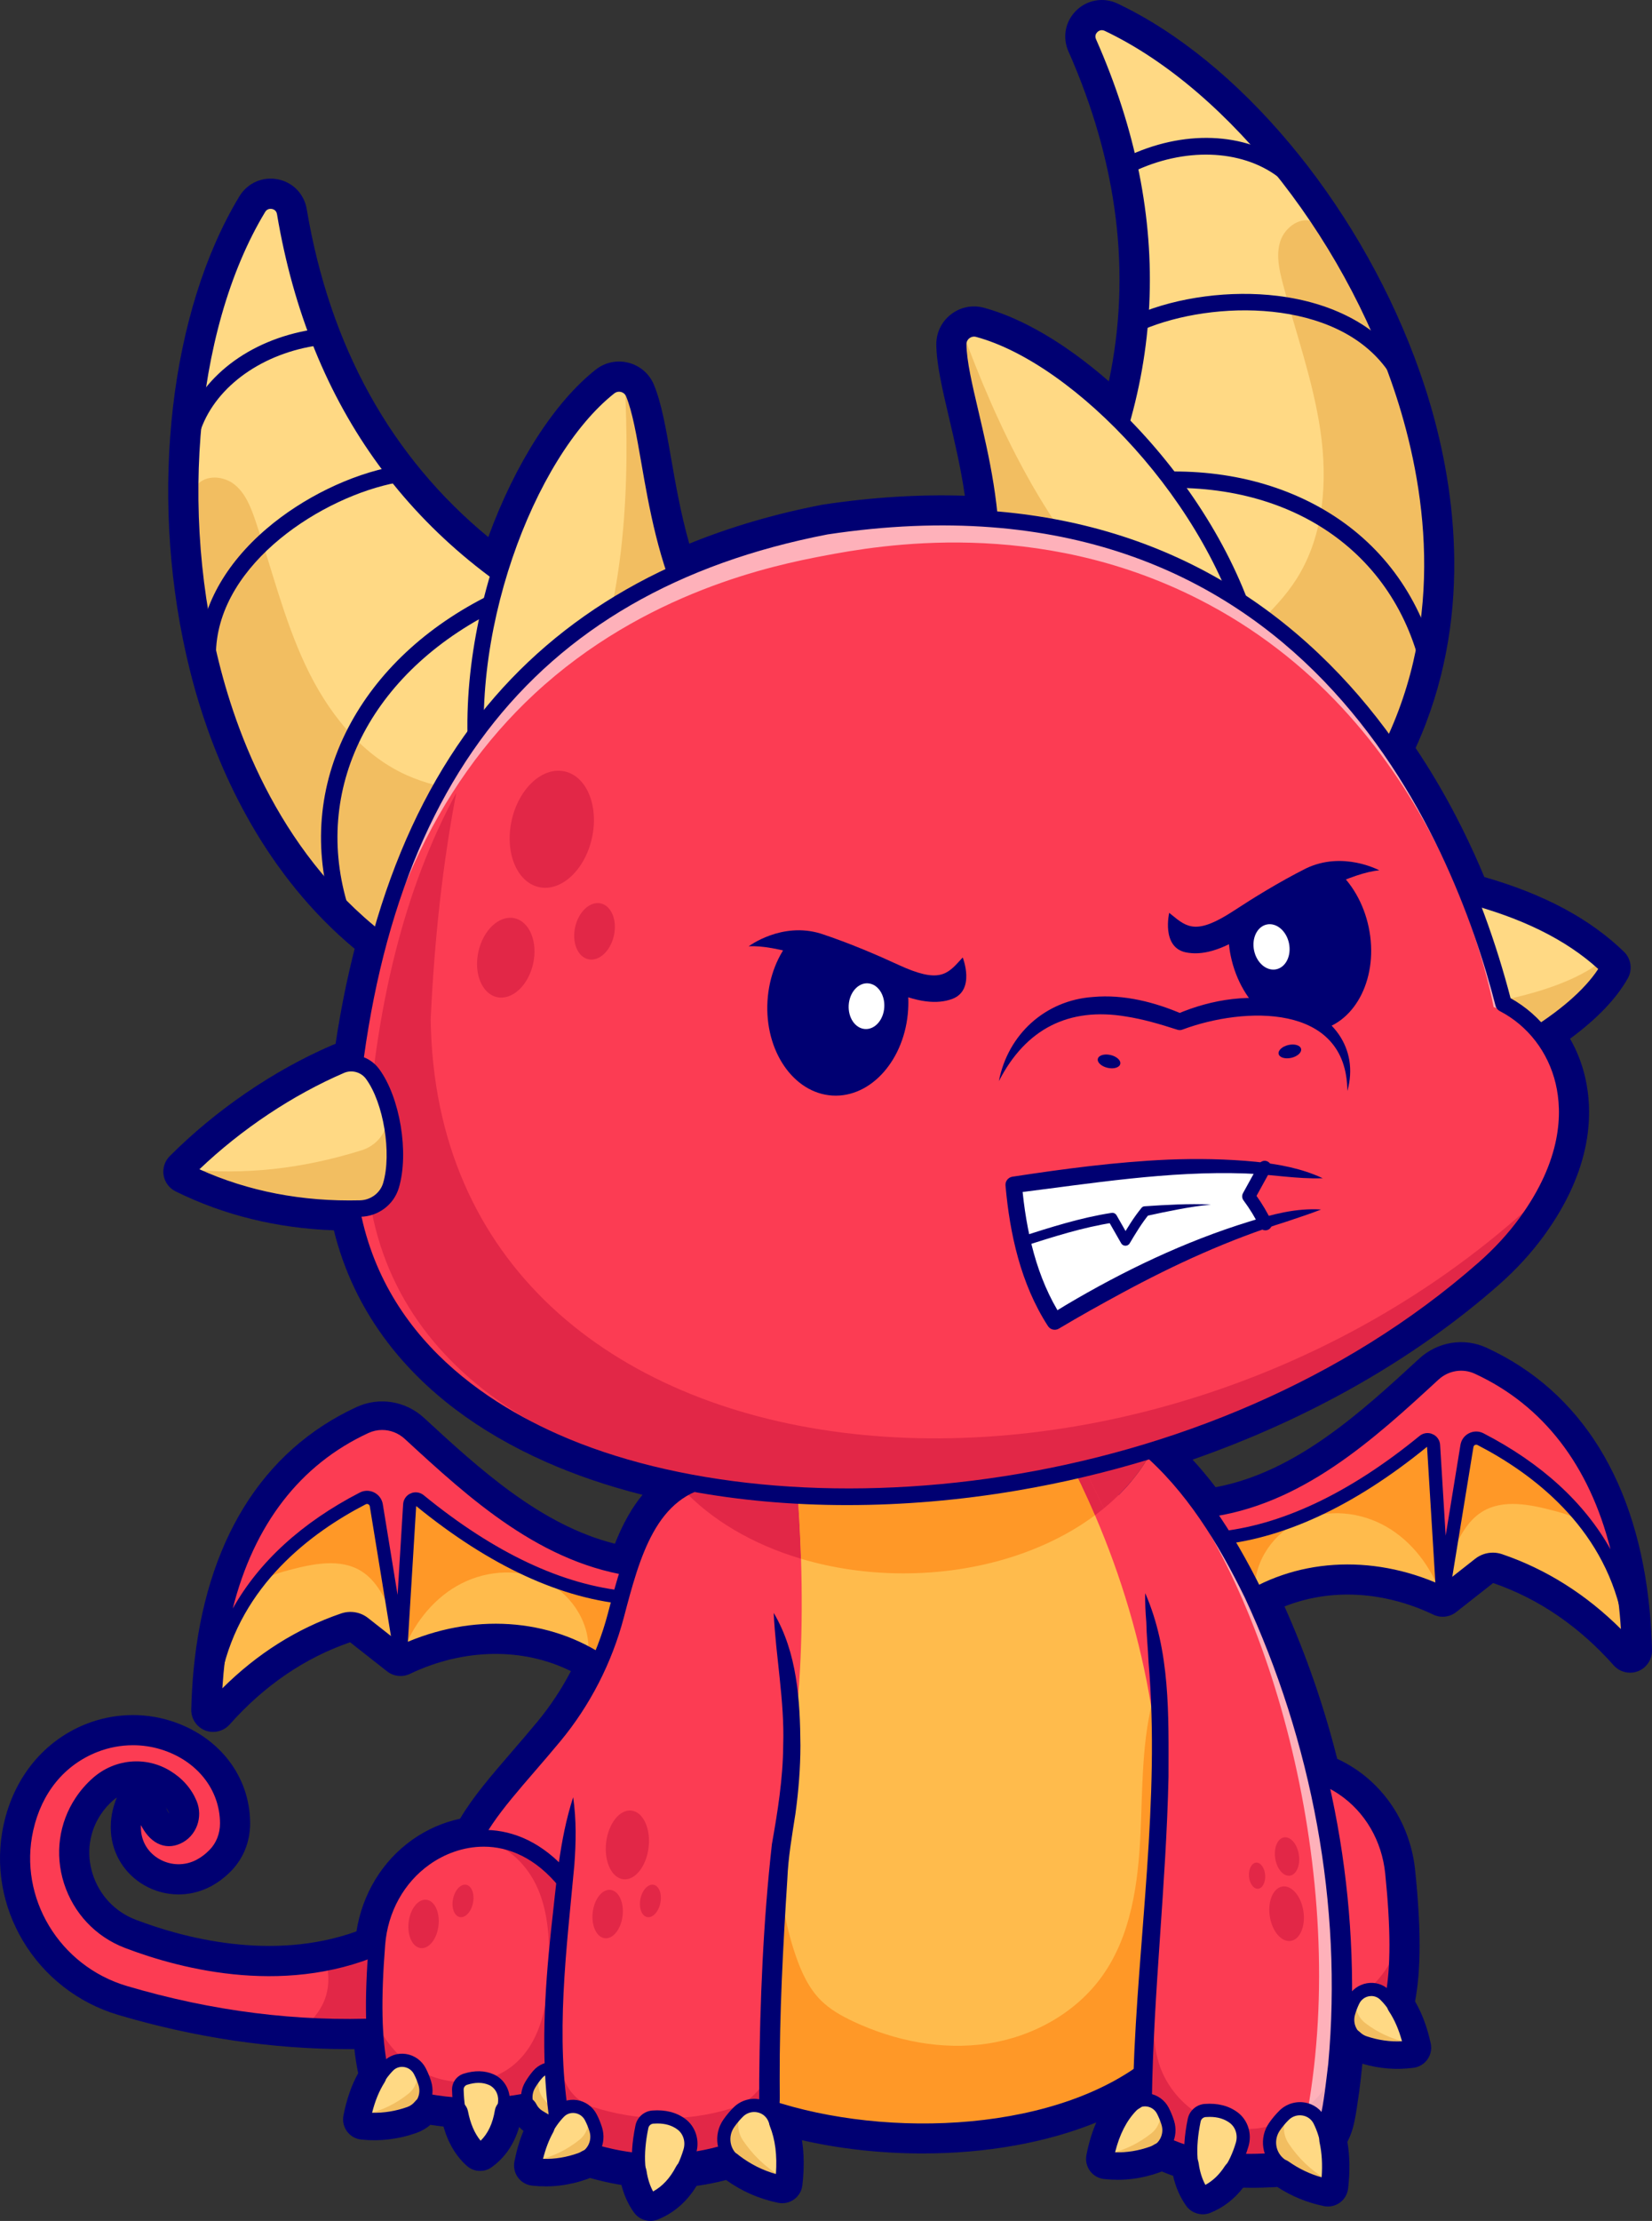 <?xml version="1.0" encoding="UTF-8"?>
<svg id="Layer_1" data-name="Layer 1" xmlns="http://www.w3.org/2000/svg" viewBox="0 0 2409.49 3238.26">
  <rect x="0" y="0" width="2409.49" height="3238.26" fill="#333333" stroke="none"/>
  <defs>
    <style>
      .cls-1 {
        opacity: .6;
      }

      .cls-2 {
        fill: #000072;
      }

      .cls-3 {
        fill: #fff;
      }

      .cls-4 {
        fill: #ff9827;
      }

      .cls-5 {
        fill: #fc3c53;
      }

      .cls-6 {
        fill: #f2be61;
      }

      .cls-7 {
        fill: #ffbb4c;
      }

      .cls-8 {
        fill: #e22747;
      }

      .cls-9 {
        fill: #ffd984;
      }
    </style>
  </defs>
  <g>
    <g>
      <path class="cls-5" d="M181.73,2907.26c87.27,25.83,174.87,41.62,262.81,46.71,40.09,2.3,80.27,2.4,120.5.24l23.97-62.41-9.59-67.21c-33.23,17.86-68.18,29.81-103.91,36.78-96.62,18.96-199.18,1.92-289.14-32.45-80.56-30.77-113.83-129.15-66.07-201.02,6.57-9.84,14.38-18.87,23.35-26.69,27.52-24.1,66.89-27.99,98.15-9.03,15.2,9.22,26.85,21.84,33.76,38.07,7.58,17.76.1,39.08-17.5,46.95-26.13,11.71-45.17-16.9-52.65-54.25-9.06,14.5-12.66,30.39-11.8,45.61,2.73,48.2,55.81,76.19,98.54,53.82,7.91-4.18,15.3-9.75,22.15-16.8,12.18-12.48,18.6-29.48,18.56-46.95-.1-55.45-37.45-101.73-94.56-119.3-32.84-10.13-68.47-8.59-100.45,3.94-55.52,21.75-89.09,69.09-101.12,123.1-23.5,105.38,41.62,210.33,145,240.91Z"/>
      <path class="cls-8" d="M444.55,2953.97c40.09,2.3,80.27,2.4,120.5.24l23.97-62.41-9.59-67.21c-33.23,17.86-68.18,29.81-103.91,36.78,4.41,15.94,4.65,33.03-.14,48.87-5.27,17.43-16.45,32.69-30.83,43.74Z"/>
      <path class="cls-2" d="M507.8,2967.75c-108.83,0-219.37-16.42-329.45-48.98-110.57-32.71-177.92-144.73-153.31-255.02,13.86-62.11,53.38-110.11,108.44-131.68,34.64-13.57,73.13-15.07,108.37-4.24,62.48,19.22,102.92,70.55,103.01,130.78.03,21.14-7.76,40.8-21.94,55.36-7.69,7.9-16.17,14.3-25.2,19.04-24.31,12.73-53.1,12.23-77-1.35-22.96-13.04-37.56-36.38-39.04-62.43-1.05-18.51,3.64-36.71,13.59-52.64,2.6-4.17,7.47-6.32,12.32-5.44,4.83.88,8.64,4.63,9.6,9.45,4.62,23.12,13.65,40.67,23.58,45.8,2.41,1.25,6.33,2.59,12.45-.15,11.23-5.03,16.43-19.36,11.35-31.29-5.68-13.34-15.42-24.28-28.96-32.5-26.53-16.13-60.3-12.98-84.04,7.79-8.07,7.07-15.23,15.24-21.25,24.31-20.34,30.6-25.5,68.55-14.13,104.13,11.69,36.6,38.85,65.41,74.5,79.02,82.09,31.36,241.03,72.58,383.09-3.69,3.45-1.86,7.59-1.9,11.08-.13,3.49,1.77,5.9,5.13,6.45,9.01l9.59,67.21c.29,2.03.06,4.1-.68,6.01l-23.97,62.41c-1.7,4.42-5.82,7.42-10.54,7.68-19.23,1.04-38.54,1.56-57.89,1.56ZM565.04,2954.21h.05-.05ZM193.9,2544.66c-17.54,0-35.13,3.26-51.69,9.75-48.2,18.89-81.5,59.58-93.77,114.57-21.87,98.01,38.18,197.62,136.71,226.77,124.39,36.8,249.33,52.55,371.5,46.86l20.05-52.21-6.78-47.53c-146.35,70.21-304.76,28.99-387.8-2.73-42.51-16.24-74.87-50.55-88.79-94.15-13.6-42.56-7.4-88.03,17.01-124.74,7.2-10.83,15.76-20.62,25.43-29.09,31.65-27.7,76.78-31.81,112.26-10.24,17.92,10.88,30.89,25.56,38.58,43.62,10.25,24.1-.35,52.19-23.63,62.61-11.35,5.09-22.84,4.93-33.23-.43-10.75-5.56-18.55-15.62-24.18-26.62-.1,2.24-.09,4.49.03,6.75,1.03,18.14,10.85,33.78,26.93,42.91,16.8,9.54,37.01,9.9,54.06.96,6.79-3.56,13.24-8.45,19.16-14.53,9.78-10.04,15.16-23.74,15.13-38.56-.08-49.47-33.86-91.81-86.08-107.87-13.26-4.08-27.07-6.11-40.9-6.11Z"/>
    </g>
    <g>
      <path class="cls-7" d="M310.91,2493.32c54.81-61.69,118.29-104.8,190.5-129.43,9.59-3.26,20.14-1.49,28.1,4.8l54.71,43.02c100.69-48.01,220.57-43.21,306.88,24l62.33-144.03c-2.35-.14-4.7-.29-7-.48-140.3-10.51-245.31-104.23-349.5-200.2-17.21-15.89-42.34-20.16-63.58-10.32-141.5,65.29-204.65,201.83-219.32,358.53-1.63,17.81-2.68,35.86-3.12,54.11Z"/>
      <path class="cls-4" d="M858.24,2405.15c1.02-43.18-28.03-84.37-67.49-101.83-39.46-17.47-86.99-12.41-124.39,9.12-37.4,21.54-64.87,58.2-79.68,98.77,6.79-6.07,3.52-17.13-.24-25.43-4.9-10.81-9.81-21.63-14.71-32.44-10.65-23.47-22.39-48.25-44.1-62.11-31.15-19.89-71.79-11.06-107.5-1.55-18.34,4.88-38.33,10.91-48.73,26.8-4.95-42.5,21.67-81.82,49.33-114.44,30.16-35.57,67.62-70.88,114.12-73.99,26.01-1.74,51.77,7.11,74.52,19.84,22.75,12.73,43.09,29.29,64.19,44.61,72.09,52.35,154.22,90.8,240.57,112.62-6.26,41-21.02,80.69-43.1,115.79-6.43-5.67-12.85-11.34-19.28-17.01"/>
      <path class="cls-2" d="M310.91,2505.32c-1.47,0-2.96-.27-4.39-.84-4.68-1.85-7.71-6.42-7.59-11.45.43-18.24,1.5-36.71,3.16-54.91,16.9-180.48,95.14-307.84,226.24-368.34,25.59-11.87,55.72-7,76.73,12.4,94.94,87.45,202.56,186.58,342.27,197.05,2.15.18,4.22.31,6.29.44l.56.03c3.9.24,7.43,2.37,9.48,5.7,2.04,3.34,2.33,7.46.78,11.04l-62.33,144.03c-1.47,3.41-4.44,5.94-8.03,6.86-3.6.93-7.41.12-10.33-2.15-80.08-62.36-192.87-71.04-294.36-22.64-4.11,1.96-8.98,1.42-12.56-1.4l-54.71-43.02c-4.78-3.77-11.06-4.85-16.83-2.88-69.91,23.84-132.29,66.25-185.41,126.05-2.32,2.61-5.6,4.02-8.96,4.02ZM557.34,2087.39c-6.43,0-12.89,1.37-18.96,4.18-155.28,71.66-201.22,229.21-212.42,348.76-.64,7.08-1.2,14.21-1.66,21.35,50.84-50.58,108.99-87.24,173.25-109.16,13.5-4.59,28.23-2.08,39.39,6.74l48.91,38.46c102.86-46.44,215.85-38.94,300.23,19.42l49.7-114.84c-143.1-14.68-251.27-114.33-346.96-202.47-8.85-8.17-20.12-12.45-31.47-12.45Z"/>
      <path class="cls-5" d="M314.03,2439.21l.05.05c27.19-125.45,121.5-209.99,231.79-262.8l38.36,235.25,14.38-235.25c108.17,91.46,215.34,145.47,321.26,153.63l26.56-38.89c-140.3-10.51-245.31-104.23-349.5-200.2-17.21-15.89-42.34-20.16-63.58-10.32-141.5,65.29-204.65,201.83-219.32,358.53Z"/>
      <path class="cls-2" d="M314.07,2448.86c-2.34,0-4.63-.85-6.42-2.46-2.25-2.03-3.46-5.05-3.18-8.08,16.81-179.55,94.57-306.24,224.86-366.36,24.7-11.45,53.8-6.75,74.1,11.98,95.23,87.72,203.18,187.15,343.72,197.68,3.42.25,6.44,2.32,7.92,5.42,1.49,3.1,1.21,6.75-.73,9.58l-26.57,38.89c-1.94,2.83-5.2,4.44-8.65,4.16-99.49-7.67-204.49-56.04-312.11-143.75l-13.23,216.37c-.3,4.88-4.21,8.76-9.09,9-5.02.28-9.16-3.22-9.95-8.04l-35.38-216.95c-.29-1.78-1.5-2.63-2.19-2.98-.69-.35-2.09-.81-3.7.01-80.3,41.49-181.92,118.19-210.05,247.96-.73,3.34-3.17,6.05-6.43,7.1-.97.31-1.96.46-2.95.46ZM557.35,2084.99c-6.77,0-13.58,1.45-19.97,4.41-99.64,45.98-166.98,133.57-197.86,255.93,37.98-67.92,100.66-125.39,185.18-169.06,6.69-3.46,14.39-3.5,21.12-.11,6.63,3.34,11.3,9.71,12.5,17.05l21.57,132.3,8.09-132.33c.42-6.92,4.63-12.95,10.98-15.73,6.34-2.78,13.61-1.78,18.96,2.58,102.95,84.19,202.91,131.27,297.19,140.02l14.27-20.89c-139.09-17.01-245.05-114.6-338.94-201.09-9.3-8.58-21.15-13.08-33.09-13.08Z"/>
    </g>
    <g>
      <path class="cls-7" d="M2377.53,2406.9c-54.81-61.69-118.29-104.8-190.5-129.43-9.59-3.26-20.14-1.49-28.1,4.8l-54.71,43.02c-100.69-48.01-220.57-43.21-306.88,24l-62.33-144.03c2.35-.14,4.7-.29,7-.48,140.3-10.51,245.31-104.23,349.5-200.2,17.21-15.89,42.34-20.16,63.58-10.32,141.5,65.29,204.65,201.83,219.32,358.53,1.63,17.81,2.68,35.86,3.12,54.11Z"/>
      <path class="cls-4" d="M1830.2,2318.73c-1.02-43.18,28.03-84.37,67.49-101.83,39.46-17.47,86.99-12.41,124.39,9.12,37.4,21.54,64.87,58.2,79.68,98.77-6.79-6.07-3.52-17.13.24-25.43,4.9-10.81,9.81-21.63,14.71-32.44,10.65-23.47,22.39-48.25,44.1-62.11,31.15-19.89,71.79-11.06,107.5-1.55,18.34,4.88,38.33,10.91,48.73,26.8,4.95-42.5-21.67-81.82-49.33-114.44-30.16-35.57-67.62-70.88-114.12-73.99-26.01-1.74-51.77,7.11-74.52,19.84-22.75,12.73-43.09,29.29-64.19,44.61-72.09,52.35-154.22,90.8-240.57,112.62,6.26,41,21.02,80.69,43.1,115.79,6.43-5.67,12.85-11.34,19.28-17.01"/>
      <path class="cls-2" d="M2377.54,2418.9c-3.36,0-6.64-1.41-8.96-4.02-53.12-59.8-115.51-102.21-185.41-126.05-5.75-1.97-12.05-.89-16.81,2.87l-54.73,43.03c-3.58,2.82-8.44,3.36-12.56,1.4-101.5-48.39-214.29-39.71-294.36,22.65-2.93,2.28-6.73,3.08-10.33,2.15-3.59-.92-6.55-3.45-8.03-6.86l-62.33-144.03c-1.56-3.59-1.26-7.71.78-11.04,2.04-3.33,5.58-5.46,9.48-5.7l.53-.03c2.08-.13,4.16-.26,6.2-.43,139.82-10.48,247.44-109.61,342.4-197.07,20.99-19.38,51.12-24.25,76.73-12.38,131.09,60.49,209.32,187.85,226.22,368.31,1.67,18.23,2.73,36.7,3.17,54.94.12,5.03-2.91,9.61-7.59,11.45-1.43.56-2.92.83-4.39.83ZM2177.33,2263.85c4.54,0,9.11.74,13.55,2.26,64.26,21.91,122.41,58.57,173.26,109.16-.46-7.14-1.01-14.28-1.66-21.37-11.19-119.53-57.13-277.08-212.4-348.73-16.79-7.77-36.59-4.54-50.44,8.25-95.68,88.13-203.82,187.74-346.97,202.47l49.7,114.84c84.37-58.36,197.37-65.85,300.23-19.42l48.93-38.47c7.48-5.9,16.56-8.98,25.81-8.98Z"/>
      <path class="cls-5" d="M2374.41,2352.8l-.05.05c-27.19-125.45-121.5-209.99-231.79-262.8l-38.36,235.25-14.38-235.25c-108.17,91.46-215.34,145.47-321.26,153.63l-26.56-38.89c140.3-10.51,245.31-104.23,349.5-200.2,17.21-15.89,42.34-20.16,63.58-10.32,141.5,65.29,204.65,201.83,219.32,358.53Z"/>
      <path class="cls-2" d="M2374.37,2362.45c-.9,0-1.81-.13-2.71-.39-3.36-.99-5.92-3.75-6.67-7.18-28.12-129.77-129.75-206.47-210.05-247.97-1.6-.82-3-.35-3.7,0-.69.35-1.9,1.2-2.19,2.98l-35.38,216.95c-.79,4.82-5.06,8.3-9.95,8.04-4.88-.24-8.79-4.12-9.09-9l-13.23-216.37c-107.62,87.71-212.62,136.07-312.11,143.75-3.4.29-6.72-1.32-8.65-4.16l-26.56-38.89c-1.94-2.83-2.21-6.48-.73-9.58,1.48-3.1,4.51-5.16,7.92-5.42,140.53-10.53,248.48-109.96,343.73-197.69,20.28-18.73,49.38-23.42,74.1-11.97,130.27,60.12,208.03,186.8,224.84,366.35.27,2.85-.75,5.66-2.77,7.69l-.04.05c-1.83,1.83-4.28,2.82-6.78,2.82ZM2153.09,2087.23c3.63,0,7.27.87,10.65,2.62,84.52,43.68,147.2,101.16,185.18,169.07-30.87-122.37-98.21-209.96-197.84-255.93-17.68-8.19-38.5-4.79-53.07,8.66-93.91,86.49-199.87,184.09-338.95,201.1l14.26,20.89c94.28-8.75,194.23-55.83,297.19-140.01,5.35-4.38,12.62-5.38,18.96-2.59,6.35,2.78,10.56,8.81,10.98,15.74l8.09,132.33,21.57-132.31c1.21-7.44,5.76-13.65,12.49-17.04,3.33-1.68,6.9-2.52,10.47-2.52Z"/>
    </g>
    <g>
      <g>
        <path class="cls-5" d="M2038.55,2839.11c-.12,26.85-1.97,51.71-6.17,73.9-3.78,19.82-18.29,35.7-37.59,41.61-78.51,24.03-165.56,19.3-234.2-4.71l-35.69-95.25,1.59-144.1,27.37-63.04c35.18-46.12,77.08-66.31,117.77-67.79,31.25-1.13,61.78,8.8,88.07,26.56,41.59,28.12,67.51,74.32,72.6,124.29,3.87,38.28,6.42,74.96,6.25,108.53Z"/>
        <path class="cls-8" d="M2038.55,2839.11c-.12,26.85-1.97,51.71-6.17,73.9-3.78,19.82-18.29,35.7-37.59,41.61-78.51,24.03-165.56,19.3-234.2-4.71l-35.69-95.25,1.59-144.1,27.37-63.04c35.18-46.12,77.08-66.31,117.77-67.79l2.34,3.74c-36.09,7.53-64.29,37.69-78.11,71.85-13.82,34.16-15.23,72.04-13.88,108.89,2.06,53.98,12.74,113.33,54.97,146.92,38.91,30.87,97.6,30.19,139.75,3.94,28.29-17.63,49.21-44.99,61.86-75.96Z"/>
        <path class="cls-2" d="M1885.47,2982.36c-44.28,0-88.71-7.07-128.85-21.13-3.36-1.17-6.01-3.78-7.26-7.11l-35.69-95.25c-.52-1.39-.78-2.86-.77-4.35l1.58-144.1c.02-1.6.36-3.18.99-4.65l27.37-63.04c.39-.89.88-1.73,1.47-2.5,72.11-94.49,164.71-82.7,222.09-43.89,43.87,29.66,72.22,78.15,77.81,133.03,8.5,83.48,8.47,140.8-.07,185.86-4.57,24.1-22.14,43.58-45.85,50.84-35.5,10.87-74.11,16.28-112.82,16.28ZM1769.82,2940.37c69.51,23,151.85,24.09,221.47,2.75,15.17-4.65,26.4-17.06,29.31-32.37,7.99-42.1,7.91-98.96-.22-178.95-4.86-47.78-29.42-89.9-67.38-115.57-48.51-32.8-126.89-42.53-188.74,37.43l-25.82,59.46-1.53,139.42,32.91,87.83Z"/>
        <g>
          <path class="cls-9" d="M1741.6,3012.65c-1.87-31.86,2.47-59.8,15.33-82.4,9.46-16.63,32.51-18.61,45.34-4.42,4.18,4.62,7.9,9.62,11.22,14.95,9.95,16.02,5.64,36.96-9.96,47.53-18.11,12.27-38.47,20.83-61.92,24.34Z"/>
          <path class="cls-6" d="M1813.48,2940.79c-3.32-5.34-7.04-10.34-11.22-14.95-2.16-2.39-4.63-4.28-7.25-5.76,8.64,12.15,8.88,28.82-.52,41.29-13.18,17.47-29.69,32.16-50.74,43.07-.9-2.22-1.69-4.4-2.51-6.6-.02,4.85.06,9.77.35,14.82,23.44-3.51,43.81-12.07,61.92-24.34,15.61-10.57,19.92-31.51,9.96-47.53Z"/>
          <path class="cls-2" d="M1741.6,3021.01c-1.9,0-3.76-.65-5.26-1.87-1.82-1.48-2.94-3.66-3.07-6-2.09-35.49,3.28-63.96,16.41-87.03,5.74-10.1,15.7-16.63,27.3-17.9,11.76-1.29,23.53,3.19,31.48,12,4.41,4.87,8.49,10.3,12.12,16.15,12.38,19.92,6.94,45.78-12.38,58.87-20.27,13.74-41.66,22.13-65.36,25.68-.41.06-.82.09-1.23.09ZM1781.05,2924.72c-.75,0-1.51.04-2.27.13-6.22.68-11.54,4.16-14.61,9.55-10.33,18.16-15.14,40.58-14.62,68.32,17.58-3.8,33.78-10.82,49.28-21.31,11.85-8.03,15.17-23.93,7.55-36.19-3.11-5-6.57-9.62-10.31-13.75-3.93-4.35-9.3-6.73-15.02-6.73Z"/>
        </g>
        <g>
          <path class="cls-9" d="M2057.87,2985.62c-7.04-31.88-19.1-58.18-38.06-76.82-13.95-13.72-37.19-9.23-45.86,8.32-2.82,5.71-5.09,11.67-6.87,17.85-5.33,18.55,4.75,37.95,23.06,44,21.24,7.01,43.68,9.75,67.73,6.65Z"/>
          <path class="cls-6" d="M1967.08,2934.97c1.78-6.18,4.05-12.14,6.87-17.85,1.46-2.95,3.36-5.5,5.53-7.69-5.12,14.37-.71,30.85,12.02,40.5,17.84,13.51,38.19,23.36,61.95,28.21.27-2.43.43-4.8.63-7.19,1.38,4.77,2.67,9.63,3.79,14.69-24.05,3.1-46.49.36-67.73-6.65-18.31-6.05-28.39-25.45-23.06-44Z"/>
          <path class="cls-2" d="M2038.51,2996.47c-17.27,0-34.48-2.8-51.37-8.37-23.2-7.67-36.06-32.17-29.27-55.78,1.96-6.81,4.48-13.35,7.5-19.45,5.53-11.19,16.14-19.11,28.39-21.18,12.15-2.05,24.07,1.69,32.78,10.27,19.5,19.18,32.82,45.88,40.7,81.6.58,2.63.03,5.39-1.52,7.59-1.55,2.2-3.95,3.66-6.62,4-6.86.89-13.73,1.33-20.59,1.33ZM2000.17,2910.35c-1.06,0-2.14.09-3.22.27-6.3,1.07-11.55,4.99-14.4,10.76-2.51,5.07-4.61,10.54-6.25,16.25-3.93,13.65,3.47,27.81,16.84,32.23,17.62,5.82,34.97,8.21,52.78,7.23-7.18-26.65-17.97-46.82-32.83-61.44-3.51-3.45-8.09-5.3-12.92-5.3Z"/>
        </g>
        <g>
          <path class="cls-9" d="M1852.29,2963.69c2.82,33.16,14.53,57.76,36.41,72.58,24.05-22.04,30.28-58.3,30.43-90.7.03-6.93-4.56-13.12-11.21-15.06-13.31-3.89-26.03-4.09-37.83,1.36-12.04,5.55-18.91,18.6-17.79,31.83Z"/>
          <path class="cls-2" d="M1888.7,3044.73c-1.65,0-3.3-.48-4.74-1.46-23.51-15.93-37-42.47-40.09-78.87h0c-1.46-17.14,7.65-33.31,22.67-40.24,12.85-5.92,27.56-6.52,43.75-1.79,10.24,2.99,17.35,12.55,17.29,23.24-.19,44.31-11.35,76.91-33.17,96.9-1.6,1.47-3.65,2.22-5.71,2.22ZM1889.63,2936.14c-5.77,0-11.08,1.14-16.02,3.41-8.57,3.95-13.75,13.36-12.89,23.42h0c2.4,28.33,11.3,48.71,27.14,62.06,14.98-17.09,22.65-43.79,22.81-79.5.01-3.17-2.09-6.01-5.12-6.89-5.69-1.66-10.97-2.5-15.91-2.5Z"/>
        </g>
      </g>
      <path class="cls-5" d="M675.33,2733.37l143.85,297.66,269.38,37.88,30.93,4.37c164.42,55.21,405.75,50.03,547.63-51.47,8.63-6.19,16.88-12.72,24.74-19.59l14.29-40.86,52.84-151.18,14.38-240.05-86.31-283.26-46.27-116.52-19.71-49.55-4.65-3.17-82.81-56.41-219.18,41.77-108.08,20.55-164.23,31.3c-17.89,2.59-33.32,8.11-46.7,16.03-57.68,34.04-78.06,111.86-97.24,184.79-16.93,64.28-47.57,124.2-90,175.38-67.75,81.81-126.2,135.67-132.87,202.31Z"/>
      <path class="cls-7" d="M1042.14,2692.56l31.93,259.11,14.48,117.24,30.93,4.37c164.42,55.21,405.75,50.03,547.63-51.47,8.63-6.19,16.88-12.72,24.74-19.59l14.29-40.86-16.69-153.58c6.81-72.3,7.58-142.97,2.45-212.06-2.64-36.34-6.95-72.21-12.8-107.64-15.87-96.02-43.39-188.92-81.99-278.79-12.75-29.67-26.76-59-41.91-88.05l-240.75-18.24-75.71-5.76-32.37,26.31-44.35,36.1c2.97,38.26,5.08,76,6.28,113.11,3.16,100.24-.58,196.02-13.67,285.8l-112.49,133.99Z"/>
      <path class="cls-8" d="M995.44,2170.89c41.86,45.03,101.99,80.75,172.86,101.88-1.2-37.11-3.31-74.85-6.28-113.11l44.35-36.1-164.23,31.3c-17.89,2.59-33.32,8.11-46.7,16.03Z"/>
      <path class="cls-4" d="M1162.01,2159.65c2.97,38.26,5.08,76,6.28,113.11,45.98,13.73,96.52,21.32,149.55,21.32,109.85,0,208.96-32.55,279.26-84.78-12.75-29.67-26.76-59-41.91-88.05l-240.75-18.24-75.71-5.76-32.37,26.31-44.35,36.1Z"/>
      <path class="cls-4" d="M1074.07,2951.66l14.48,117.24,30.93,4.37c174.39,58.57,435.38,49.16,572.37-71.05l14.29-40.86-16.69-153.58c10.36-110.28,6.71-216.81-10.36-319.69-13.76,60.25-12.76,123.48-15.68,185.6-3.36,72.45-13.57,148.06-55.57,207.16-38.7,54.44-101.94,89.01-167.97,98.9-65.98,9.84-134.26-3.79-194.77-32.07-17.26-8.11-34.28-17.52-47.81-31.01-18.08-18.05-28.87-42.1-37.11-66.35-15.39-45.32-23.26-93.19-23.11-141.1-25.13,79.7-46.18,160.64-63.01,242.45Z"/>
      <path class="cls-2" d="M1345.6,3119.87c-81.16,0-161.38-12.34-228.88-34.86l-299.21-42.09c-3.96-.56-7.38-3.05-9.12-6.66l-143.85-297.66c-.96-2-1.36-4.22-1.14-6.43,5.77-57.7,46.59-105.01,98.26-164.91,12.03-13.94,24.46-28.35,37.31-43.86,40.9-49.33,71.2-108.38,87.63-170.78,24.07-91.52,51.23-194.76,153.56-209.6l491.21-93.57c3.14-.6,6.36.08,8.99,1.87l87.46,59.58c1.98,1.35,3.51,3.26,4.39,5.48l65.98,166.06c.12.31.23.62.33.94l86.31,283.25c.41,1.36.59,2.79.5,4.22l-14.39,240.05c-.07,1.11-.29,2.2-.65,3.25l-67.13,192.04c-.68,1.95-1.86,3.7-3.41,5.06-86.13,75.59-221.4,108.62-354.16,108.62ZM827.18,3020.03l293.97,41.36c.73.1,1.44.27,2.14.51,170.47,57.25,425.06,47.75,558.3-66.66l65.52-187.45,14.16-236.23-85.54-280.71-64.44-162.18-80.31-54.72-486.6,92.69c-.18.03-.37.06-.55.09-86.83,12.44-110.77,103.5-133.94,191.57-17.42,66.19-49.37,128.43-92.48,180.42-13,15.69-25.51,30.2-37.61,44.22-47.84,55.45-85.84,99.5-92.17,148.33l139.55,288.76Z"/>
      <path class="cls-5" d="M1667.11,3021.81c-.67,18.63-1.15,37.35-1.39,56.22-.34,21.65,11.46,41.91,30.88,51.42,46.8,22.9,106.69,29.67,170.51,23.76,37.64-3.46,68.23-32.07,74.85-69.28,3.6-20.12,6.52-40.47,8.82-61.02,40.23-355.46-102.66-762.29-270.67-907.81-10.17,19.59-23.4,38.07-39.32,55.26-9.35,10.13-19.61,19.73-30.74,28.85l60.22,123.67c19.76,86.32,24.02,177.35,21.63,272.84-1.97,80.85-8.73,164.86-14.91,251.95-4.03,56.8-7.82,114.79-9.88,174.13Z"/>
      <path class="cls-8" d="M1665.72,3078.02c-.34,21.65,11.46,41.91,30.88,51.42,46.8,22.9,106.69,29.67,170.51,23.76,37.64-3.46,68.23-32.07,74.85-69.28,3.6-20.12,6.52-40.47,8.82-61.02-.86-.96-1.82-1.92-2.83-2.88l-.91-3.07c-20.14,52.33-75.33,88.91-131.28,87.09-55.96-1.78-108.65-41.86-125.39-95.35-7.14-22.8-8.15-46.95-9.16-70.81-1.2-30.29-2.45-60.59-3.69-90.88-.19.24-.38.43-.53.67-5.32,74.61-10.17,151.37-11.27,230.35Z"/>
      <g class="cls-1">
        <path class="cls-3" d="M1904.32,3093.18c4.01-20.47,7.35-41.2,10.06-62.14,45.57-348.3-78.26-748.32-235.59-913.53.43-.8.89-1.6,1.3-2.41,168.01,145.52,310.9,552.35,270.67,907.81-2.3,20.55-5.23,40.9-8.82,61.02-6.62,37.21-37.21,65.82-74.85,69.28-2.87.27-5.72.48-8.58.69,23.19-11.63,40.55-33.81,45.79-60.71Z"/>
      </g>
      <path class="cls-2" d="M1670.28,2322.89c36.94,83.95,34.11,178.3,34.02,268.13-3.45,157.58-22,313.46-24.23,470.72,0,0-.33,16.68-.33,16.68-.19,15.81,8.93,31.48,23.22,38.24,49.84,23.6,106.84,26.66,161.09,21.87,27.97-1.82,53.3-22.01,61.19-48.96,5.9-24.19,8.91-55.31,12.04-80.3,21.23-231.69-23.92-469.79-121.89-680.33-38.58-78.61-85.27-155.82-152.61-212.72,0,0,9.84,2.4,9.84,2.4l-95.9,19.2c-15.38,2.88-20.26-20.04-4.7-23.54,0,0,95.9-19.2,95.9-19.2,3.57-.79,7.23.19,9.84,2.4,71.5,58.16,121.4,138.09,162.05,219.58,98.29,204.55,143.46,434.63,129.9,661.19-1.2,16.89-4.66,51.15-6.92,67.96-2.81,17.39-4.38,35.08-9.11,52.11-5.67,19-17.4,35.99-32.75,48.46-19.9,16.73-46.15,22.34-71.54,22.6-34.88,1.75-70.13-.11-104.3-8-20.39-4.72-40.76-11.55-59.3-21.56-15.22-8.98-26.6-24.14-31.32-40.97-3.82-10.76-2.59-26.33-2.33-37.66,0,0,.93-33.84.93-33.84,6.45-201.33,39.3-402.41,22.14-603.6-.8-18.91-2.96-39.5-3.29-58.43-1.12-13.98-1.95-28.12-1.64-42.42h0Z"/>
      <g>
        <path class="cls-9" d="M1936.89,3187.63c4.18-36.41.97-68.73-12.33-95.46-9.79-19.67-36.09-23.41-51.71-7.96-5.08,5.03-9.67,10.52-13.81,16.43-12.43,17.74-8.82,42.02,8.4,55.14,19.98,15.22,42.79,26.34,69.45,31.86Z"/>
        <path class="cls-6" d="M1859.03,3100.63c4.14-5.91,8.73-11.4,13.81-16.43,2.63-2.6,5.58-4.61,8.68-6.14-10.68,13.38-12.02,32.48-2.03,47.38,14,20.87,31.99,38.77,55.44,52.62,1.18-2.48,2.21-4.94,3.3-7.4-.28,5.56-.68,11.2-1.35,16.97-26.66-5.52-49.47-16.63-69.45-31.86-17.22-13.12-20.84-37.4-8.4-55.14Z"/>
        <path class="cls-2" d="M1936.89,3197.23c-.65,0-1.3-.06-1.94-.2-26.97-5.58-50.95-16.58-73.32-33.62-21.32-16.24-25.91-46.24-10.44-68.3,4.51-6.45,9.53-12.42,14.92-17.75,9.69-9.58,23.48-13.96,36.86-11.75,13.23,2.2,24.22,10.31,30.17,22.26,13.59,27.29,17.93,60.28,13.28,100.84-.31,2.68-1.73,5.11-3.91,6.68-1.65,1.2-3.62,1.82-5.62,1.82ZM1895.93,3084.24c-6.08,0-11.88,2.38-16.35,6.79-4.57,4.52-8.84,9.6-12.7,15.12-9.52,13.58-6.73,32.02,6.36,41.98,17.09,13.02,35.22,22.1,55.15,27.58,2.36-31.78-1.73-57.79-12.42-79.27-3.17-6.37-9.06-10.7-16.15-11.88-1.31-.22-2.61-.33-3.9-.33Z"/>
      </g>
      <g>
        <path class="cls-9" d="M1613.61,3147.78c6.33-32.03,17.8-58.59,36.34-77.65,13.64-14.03,36.97-10.06,46.04,7.29,2.95,5.65,5.35,11.56,7.27,17.7,5.74,18.43-3.9,38.05-22.07,44.5-21.08,7.49-43.45,10.72-67.57,8.16Z"/>
        <path class="cls-6" d="M1703.25,3095.12c-1.91-6.14-4.32-12.05-7.27-17.7-1.53-2.92-3.48-5.43-5.7-7.57,5.43,14.25,1.4,30.83-11.12,40.75-17.54,13.91-37.66,24.21-61.31,29.58-.33-2.43-.54-4.79-.79-7.18-1.27,4.8-2.45,9.69-3.46,14.77,24.12,2.56,46.48-.67,67.57-8.16,18.17-6.45,27.82-26.08,22.07-44.5Z"/>
        <path class="cls-2" d="M1629.64,3158.23c-5.67,0-11.35-.3-17.04-.91-2.68-.28-5.11-1.68-6.71-3.85-1.6-2.17-2.21-4.91-1.69-7.55,7.09-35.88,19.8-62.87,38.87-82.49,8.52-8.77,20.37-12.75,32.54-11,12.3,1.8,23.09,9.48,28.87,20.54,3.15,6.03,5.81,12.52,7.92,19.29,7.32,23.46-4.99,48.23-28.02,56.41-17.92,6.37-36.27,9.57-54.74,9.57ZM1625.37,3138.98c17.75.56,35.1-2.2,52.6-8.41,13.27-4.71,20.35-19.03,16.12-32.59-1.77-5.67-3.99-11.09-6.61-16.11-2.98-5.71-8.31-9.51-14.64-10.43-6.03-.88-11.84,1.08-16.02,5.39-14.53,14.95-24.87,35.35-31.45,62.15Z"/>
      </g>
      <g>
        <path class="cls-9" d="M1811.65,3127.15c-10.93,36.11-29.71,60.62-57.46,71.9-21.48-30.11-19.87-71.79-12.4-107.77,1.6-7.7,8.15-13.47,15.98-14.06,15.68-1.17,29.83,1.61,41.64,10.43,12.04,9,16.59,25.09,12.24,39.49Z"/>
        <path class="cls-2" d="M1754.19,3208.66c-3.03,0-5.96-1.44-7.81-4.02-19.49-27.32-24.2-66.12-13.98-115.3,2.46-11.86,12.59-20.78,24.65-21.68,19.06-1.45,35.24,2.71,48.09,12.31,15.03,11.22,21.33,31.3,15.68,49.97h0c-12,39.64-33.21,65.89-63.03,78.02-1.18.48-2.39.71-3.6.71ZM1764.4,3086.58c-1.91,0-3.88.08-5.91.23-3.57.27-6.57,2.91-7.31,6.44-8.23,39.63-6.01,71.05,6.58,93.55,20.7-11.07,35.37-31.59,44.7-62.43,3.31-10.95-.22-22.61-8.8-29.01-7.88-5.88-17.5-8.78-29.27-8.78ZM1811.65,3127.15h.05-.05Z"/>
      </g>
      <g>
        <path class="cls-5" d="M546.01,2943.26c.72,26.84,3.12,51.66,7.82,73.74,4.22,19.73,19.08,35.29,38.5,40.76,79.02,22.28,165.95,15.6,234.04-9.94l33.56-96.02-4.79-144.03-28.77-62.41c-36.2-45.32-78.54-64.57-119.25-65.15-31.26-.43-61.57,10.18-87.46,28.52-40.95,29.05-65.84,75.81-69.81,125.88-3.02,38.36-4.75,75.09-3.84,108.65Z"/>
        <path class="cls-8" d="M546.01,2943.26c.72,26.84,3.12,51.66,7.82,73.74,4.22,19.73,19.08,35.29,38.5,40.76,79.02,22.28,165.95,15.6,234.04-9.94l33.56-96.02-4.79-144.03-28.77-62.41c-36.2-45.32-78.54-64.57-119.25-65.15l-2.25,3.79c36.25,6.72,65.12,36.25,79.69,70.09,14.58,33.85,16.83,71.68,16.3,108.55-.86,54.01-10.21,113.59-51.69,148.11-38.22,31.73-96.91,32.36-139.63,7.06-28.67-17-50.2-43.88-63.53-74.56Z"/>
        <path class="cls-2" d="M692.96,3083.17c-35.6,0-71.01-4.59-103.89-13.87-23.86-6.73-41.86-25.82-46.97-49.81-9.55-44.86-10.85-102.17-4.21-185.81,4.36-55,31.64-104.11,74.83-134.74,56.52-40.08,148.82-53.92,223,38.92.61.76,1.12,1.59,1.53,2.47l28.77,62.41c.67,1.46,1.04,3.03,1.1,4.63l4.79,144.03c.05,1.48-.18,2.96-.67,4.37l-33.57,96.02c-1.18,3.36-3.77,6.03-7.11,7.28-42.59,15.99-90.28,24.1-137.62,24.1ZM705.48,2692.57c-29.72,0-57.39,10.71-78.9,25.97-37.38,26.5-60.99,69.17-64.79,117.05-6.35,80.13-5.16,136.98,3.76,178.9,3.25,15.25,14.75,27.4,30.03,31.71,70.07,19.77,152.37,16.85,221.35-7.7l30.95-88.54-4.64-139.36-27.14-58.87c-34.96-43.19-74.33-59.17-110.62-59.17Z"/>
        <g>
          <path class="cls-9" d="M846.74,3110.14c1.17-31.89-3.8-59.73-17.16-82.04-9.83-16.41-32.92-17.88-45.43-3.41-4.07,4.71-7.68,9.79-10.88,15.2-9.6,16.24-4.82,37.07,11.02,47.3,18.38,11.86,38.93,19.97,62.44,22.95Z"/>
          <path class="cls-6" d="M773.28,3039.89c3.2-5.41,6.81-10.49,10.88-15.2,2.11-2.44,4.53-4.38,7.12-5.92-8.37,12.34-8.24,29.01,1.44,41.27,13.56,17.17,30.39,31.49,51.69,41.92.85-2.23,1.59-4.44,2.36-6.65.13,4.85.16,9.77-.02,14.83-23.52-2.98-44.07-11.09-62.44-22.95-15.84-10.22-20.61-31.06-11.02-47.3Z"/>
          <path class="cls-2" d="M846.74,3118.5c-.35,0-.7-.02-1.05-.06-23.78-3.02-45.34-10.94-65.92-24.22-19.6-12.66-25.62-38.39-13.68-58.58,3.5-5.91,7.45-11.44,11.75-16.41,7.76-8.98,19.45-13.73,31.21-12.7,11.63,1.02,21.73,7.31,27.69,17.28,13.64,22.77,19.64,51.11,18.34,86.65-.08,2.34-1.15,4.55-2.94,6.06-1.52,1.29-3.43,1.99-5.4,1.99ZM805.79,3023.1c-5.88,0-11.39,2.51-15.32,7.06-3.65,4.22-7.01,8.93-10.01,13.98-7.34,12.43-3.67,28.25,8.36,36.02,15.72,10.15,32.07,16.8,49.73,20.21-.1-27.75-5.4-50.05-16.13-67.97-3.19-5.32-8.59-8.68-14.83-9.22-.6-.05-1.21-.08-1.81-.08Z"/>
        </g>
        <g>
          <path class="cls-9" d="M529.95,3090.17c6.33-32.03,17.8-58.59,36.34-77.65,13.64-14.03,36.97-10.06,46.04,7.29,2.95,5.65,5.35,11.56,7.27,17.7,5.74,18.43-3.9,38.05-22.07,44.5-21.08,7.49-43.45,10.72-67.57,8.16Z"/>
          <path class="cls-6" d="M619.59,3037.51c-1.91-6.14-4.32-12.05-7.27-17.7-1.53-2.92-3.48-5.43-5.7-7.57,5.43,14.25,1.4,30.83-11.12,40.75-17.54,13.91-37.66,24.21-61.31,29.58-.33-2.43-.54-4.79-.79-7.18-1.27,4.8-2.45,9.69-3.46,14.77,24.12,2.56,46.48-.67,67.57-8.16,18.17-6.45,27.82-26.08,22.07-44.5Z"/>
          <path class="cls-2" d="M546.38,3100.65c-5.77,0-11.57-.31-17.44-.94-2.68-.28-5.11-1.68-6.71-3.85-1.6-2.17-2.21-4.91-1.69-7.55,7.09-35.89,19.8-62.87,38.88-82.49,8.52-8.77,20.4-12.75,32.54-11,12.3,1.8,23.09,9.48,28.87,20.54,3.14,6.01,5.8,12.49,7.92,19.28,7.32,23.46-5,48.24-28.03,56.42-18.07,6.42-35.99,9.59-54.34,9.59ZM541.71,3081.37c17.87.59,35.12-2.2,52.6-8.41,13.27-4.71,20.36-19.03,16.13-32.59-1.78-5.69-4-11.11-6.61-16.11-2.98-5.71-8.31-9.51-14.64-10.43-5.99-.88-11.84,1.08-16.02,5.39-14.53,14.95-24.87,35.36-31.45,62.16Z"/>
        </g>
        <g>
          <path class="cls-9" d="M734.99,3063.65c-2.08,33.21-13.24,58.07-34.78,73.38-24.53-21.5-31.57-57.6-32.44-90-.18-6.93,4.27-13.22,10.87-15.31,13.22-4.19,25.93-4.67,37.86.51,12.16,5.28,19.32,18.18,18.49,31.42Z"/>
          <path class="cls-2" d="M700.21,3145.49c-1.99,0-3.98-.7-5.57-2.09-22.26-19.5-34.15-51.85-35.33-96.15-.28-10.68,6.61-20.39,16.78-23.61,16.08-5.1,30.81-4.82,43.77.82,15.17,6.59,24.64,22.55,23.57,39.72h0c-2.28,36.46-15.18,63.3-38.33,79.76-1.47,1.05-3.18,1.56-4.9,1.56ZM698.02,3036.93c-5.22,0-10.81.95-16.83,2.86-3.01.95-5.05,3.83-4.96,7.01.95,35.69,9.21,62.21,24.57,78.97,15.53-13.71,23.97-34.29,25.75-62.66h0c.63-10.07-4.76-19.37-13.42-23.12-4.7-2.04-9.71-3.06-15.11-3.06Z"/>
        </g>
      </g>
      <g>
        <path class="cls-5" d="M835.96,2620.54c-13.26,159.29-42.81,314.5-21.08,465.63,3.57,24.84,21.13,45.54,45.01,53.16,64.97,20.73,134.76,22.4,200.43,2.52,37.43-11.33,62.39-46.61,62.02-85.76-.98-103.55,4.52-215.47,13.23-331.57,1.43-19.05,4-38,7.42-56.79,18.83-103.42,16.52-213.84-14.54-316.04l-292.49,268.85Z"/>
        <path class="cls-8" d="M813.63,2840.75c-3.09,60.02-2.41,119.43,6.04,178.21,3.57,24.84,21.13,45.54,45.01,53.16,64.97,20.73,134.76,22.4,200.43,2.52,27.5-8.33,48.22-29.6,57.16-55.82-.06,12.53-.05,24.97.07,37.27.37,39.15-24.59,74.43-62.02,85.76-65.67,19.89-135.46,18.21-200.43-2.52-23.88-7.62-41.44-28.32-45.01-53.16-11.59-80.65-8.58-162.46-1.24-245.43Z"/>
        <path class="cls-2" d="M1128.45,2351.69c34.37,58.08,38.5,127.5,38.99,193.4-.05,33.23-2.74,66.41-7.26,99.3-5,32.2-10.54,63.29-11.86,96.11-6.26,97.44-11.41,194.84-11.13,292.4l.12,24.56c.62,48.49-35.44,92.32-82.87,101.67-57.6,15.36-119.08,15.07-176.71.36-6.01-1.39-12.44-3.42-18.37-5.18-21.34-5.72-40.21-20.73-50.32-40.42-4.5-8.47-7.48-18.55-8.5-27.96-11.88-90.11-6.26-182.33,3.22-271.79,7.56-65.45,11.72-130.25,32.21-193.61,4.86,33.18,4.15,66.09,1.75,98.67-11.24,121.95-28.49,251.63-6.97,372.53,5.23,17.19,19.7,30.58,37.1,34.84,5.53,1.53,11.4,3.42,16.95,4.68,52.95,13.18,109.2,13.18,161.85-1.18,34.24-6.52,61.01-37.56,60.67-72.76,0,0,0-24.4,0-24.4,1.15-114.96,5.71-229.8,18.53-344.04,8.43-47.68,16.14-95.55,16.47-144.09,2.18-63.83-10.89-129.49-13.86-193.11h0Z"/>
        <g>
          <path class="cls-9" d="M1140.93,3182.83c4.18-36.41.97-68.73-12.33-95.46-9.79-19.67-36.1-23.41-51.71-7.96-5.08,5.03-9.67,10.52-13.81,16.43-12.43,17.74-8.82,42.02,8.4,55.14,19.98,15.22,42.79,26.34,69.45,31.86Z"/>
          <path class="cls-6" d="M1063.07,3095.83c4.14-5.91,8.73-11.4,13.81-16.43,2.63-2.6,5.58-4.61,8.68-6.14-10.68,13.38-12.02,32.48-2.03,47.38,14,20.87,31.99,38.77,55.44,52.62,1.18-2.48,2.21-4.94,3.3-7.4-.28,5.56-.68,11.2-1.35,16.97-26.66-5.52-49.47-16.63-69.45-31.86-17.22-13.12-20.84-37.4-8.4-55.14Z"/>
          <path class="cls-2" d="M1140.93,3192.43c-.65,0-1.3-.06-1.94-.2-26.96-5.58-50.94-16.58-73.32-33.62-21.32-16.24-25.91-46.24-10.45-68.3,4.55-6.47,9.56-12.45,14.93-17.75,9.69-9.58,23.48-13.96,36.86-11.75,13.23,2.2,24.22,10.31,30.17,22.26,13.59,27.29,17.93,60.28,13.28,100.84-.31,2.68-1.73,5.1-3.91,6.68-1.65,1.2-3.62,1.82-5.62,1.82ZM1099.97,3079.44c-6.08,0-11.88,2.38-16.34,6.79-4.55,4.5-8.83,9.58-12.71,15.12-9.51,13.57-6.72,32.02,6.36,41.98,17.1,13.02,35.23,22.1,55.15,27.58,2.37-31.78-1.72-57.79-12.42-79.27-3.17-6.37-9.06-10.7-16.15-11.88-1.3-.22-2.6-.33-3.9-.33Z"/>
        </g>
        <g>
          <path class="cls-9" d="M779.29,3157.38c6.33-32.03,17.8-58.59,36.34-77.65,13.64-14.03,36.97-10.06,46.04,7.29,2.95,5.65,5.35,11.56,7.27,17.7,5.74,18.43-3.9,38.05-22.07,44.5-21.08,7.49-43.45,10.72-67.57,8.16Z"/>
          <path class="cls-6" d="M868.93,3104.72c-1.91-6.14-4.32-12.05-7.27-17.7-1.53-2.92-3.48-5.43-5.7-7.57,5.43,14.25,1.4,30.83-11.12,40.75-17.54,13.91-37.66,24.21-61.31,29.58-.33-2.43-.54-4.79-.79-7.18-1.27,4.8-2.45,9.69-3.46,14.77,24.12,2.56,46.48-.67,67.57-8.16,18.17-6.45,27.82-26.08,22.07-44.5Z"/>
          <path class="cls-2" d="M795.7,3167.87c-5.76,0-11.56-.31-17.43-.94-2.68-.28-5.11-1.68-6.71-3.85-1.6-2.17-2.21-4.91-1.69-7.55,7.09-35.89,19.8-62.87,38.88-82.5,8.52-8.76,20.36-12.77,32.54-10.99,12.3,1.8,23.09,9.48,28.87,20.54,3.15,6.03,5.81,12.52,7.92,19.29,7.31,23.45-5,48.23-28.02,56.41-18.08,6.42-36,9.59-54.36,9.59ZM791.05,3148.58c17.78.56,35.1-2.2,52.6-8.41,13.27-4.72,20.36-19.03,16.13-32.6-1.77-5.67-3.99-11.09-6.61-16.11-2.97-5.7-8.31-9.51-14.64-10.43-6.01-.89-11.85,1.09-16.02,5.39-14.53,14.95-24.87,35.35-31.45,62.16Z"/>
        </g>
        <g>
          <path class="cls-9" d="M1006.09,3136.75c-10.93,36.11-29.71,60.62-57.46,71.9-21.48-30.11-19.87-71.79-12.4-107.77,1.6-7.7,8.15-13.47,15.98-14.06,15.68-1.17,29.83,1.61,41.64,10.43,12.04,9,16.59,25.09,12.24,39.49Z"/>
          <path class="cls-2" d="M948.64,3218.26c-3.03,0-5.96-1.44-7.81-4.02-19.49-27.32-24.2-66.11-13.98-115.3,2.46-11.86,12.59-20.78,24.65-21.68,19.11-1.41,35.25,2.72,48.09,12.31,15.03,11.23,21.33,31.31,15.68,49.97h0c-12,39.65-33.21,65.89-63.03,78.02-1.18.48-2.4.71-3.6.71ZM958.83,3096.18c-1.91,0-3.87.08-5.9.23-3.56.27-6.57,2.91-7.3,6.44-8.23,39.64-6.01,71.06,6.58,93.55,20.7-11.07,35.37-31.58,44.7-62.43h0c3.31-10.95-.22-22.61-8.8-29.01-7.88-5.88-17.5-8.78-29.29-8.78ZM1006.1,3136.75h.05-.05Z"/>
        </g>
      </g>
      <ellipse class="cls-8" cx="915.07" cy="2690.16" rx="50.41" ry="31.17" transform="translate(-1864.23 3281.57) rotate(-83.23)"/>
      <ellipse class="cls-8" cx="886.3" cy="2790.98" rx="35.48" ry="21.93" transform="translate(-1989.72 3341.93) rotate(-83.23)"/>
      <ellipse class="cls-8" cx="948.64" cy="2771.77" rx="24.01" ry="14.84" transform="translate(-1955.5 3157.3) rotate(-78.67)"/>
      <ellipse class="cls-8" cx="1876.55" cy="2790.31" rx="24.8" ry="40.11" transform="translate(-399.63 315.17) rotate(-8.68)"/>
      <ellipse class="cls-8" cx="1877.2" cy="2706.88" rx="17.45" ry="28.23" transform="translate(-387.03 314.32) rotate(-8.68)"/>
      <path class="cls-8" d="M1845.26,2734.02c-.76-10.52-6.65-18.67-13.16-18.2-6.51.47-11.16,9.38-10.4,19.91.76,10.52,6.65,18.67,13.16,18.2,6.51-.47,11.16-9.38,10.4-19.91Z"/>
      <ellipse class="cls-8" cx="617.79" cy="2805.38" rx="35.48" ry="21.93" transform="translate(-2240.88 3087.99) rotate(-83.23)"/>
      <ellipse class="cls-8" cx="675.33" cy="2771.77" rx="24.01" ry="14.84" transform="translate(-2175.11 2889.31) rotate(-78.67)"/>
    </g>
    <path class="cls-8" d="M1314.44,2103l240.75,18.24c15.15,29.05,29.15,58.38,41.91,88.05,4.41-3.26,8.73-6.63,12.95-10.08l-35.67-73.17,42.05-8.4-82.81-56.41-219.18,41.77Z"/>
    <path class="cls-8" d="M1574.38,2126.05l35.67,73.17c11.12-9.12,21.39-18.72,30.74-28.85,15.92-17.19,29.15-35.67,39.32-55.26-3.26-2.88-6.52-5.62-9.83-8.26l-53.85,10.8-42.05,8.4Z"/>
    <g>
      <path class="cls-9" d="M1545.61,820.19l219.85,155.26,235.67,166.4c153.44-248.64,87.75-555.76-56.39-788.99-90.19-146.04-211.17-263.09-328.36-318.69-17.89-8.5-36.82,9.65-28.82,27.8,119.54,270.2,98.68,522.05-41.96,758.21Z"/>
      <path class="cls-6" d="M1765.46,975.45l235.67,166.4c153.44-248.64,87.75-555.76-56.39-788.99l-.86,2.5c-7.05-13.44-15.44-28.09-29.87-32.79-19.52-6.39-40.61,9.99-46.8,29.62-6.19,19.64-1.49,40.86,3.69,60.78,18.8,71.73,44.31,142.01,55,215.42,10.69,73.36,5.08,152.33-34.43,215.08-32.41,51.42-84.68,87.81-126.01,131.98Z"/>
      <path class="cls-2" d="M2001.13,1153.86c-2.45,0-4.87-.75-6.91-2.19l-455.52-321.66c-5.12-3.62-6.59-10.57-3.38-15.96,141.58-237.75,155.47-489.15,41.31-747.21-5.68-12.83-2.86-27.44,7.17-37.23,10.13-9.89,24.94-12.35,37.75-6.27,189.41,89.9,372.41,324.56,445.02,570.64,42.32,143.42,67.09,355.99-55.24,554.2-1.74,2.82-4.56,4.79-7.8,5.45-.79.16-1.6.24-2.4.24ZM1561.54,816.75l435.97,307.86c110.16-187.54,86.22-387.77,46.06-523.85-70.82-240.02-248.6-468.56-432.3-555.75-5.57-2.64-9.63.69-10.74,1.77-1.38,1.34-4.33,5.04-1.99,10.32,115.97,262.13,103.5,517.66-36.99,759.64Z"/>
      <path class="cls-2" d="M2077.27,958.74c-5.11,0-9.85-3.3-11.44-8.44-53.21-171.34-220.99-262.96-427.42-233.45-6.58.92-12.63-3.62-13.56-10.19-.94-6.56,3.61-12.64,10.17-13.58,103.7-14.83,201.08-.25,281.59,42.15,84.11,44.3,143.62,116.2,172.11,207.93,1.97,6.33-1.57,13.06-7.89,15.02-1.19.37-2.38.54-3.56.54Z"/>
      <path class="cls-2" d="M2033.44,544.84c-3.75,0-7.44-1.76-9.78-5.05-74.76-105.35-254.77-102.14-355.97-59.33-6.12,2.58-13.14-.28-15.71-6.38-2.58-6.1.28-13.15,6.37-15.73,59.86-25.33,136.62-35.38,205.32-26.9,79.52,9.82,143.28,43.35,179.53,94.43,3.83,5.41,2.57,12.9-2.83,16.74-2.11,1.5-4.53,2.22-6.93,2.22Z"/>
      <path class="cls-2" d="M1870.65,259.8c-2.49,0-5-.77-7.14-2.37-53.82-40.1-136.82-42.68-211.47-6.59-5.97,2.9-13.13.38-16.01-5.59-2.88-5.97-.38-13.14,5.58-16.03,83.87-40.55,174.37-37.12,236.2,8.95,5.32,3.96,6.41,11.48,2.46,16.79-2.35,3.17-5.96,4.84-9.63,4.84Z"/>
    </g>
    <g>
      <path class="cls-9" d="M868.26,919.64l-97.95,250.88-105.03,268.91c-264.91-122.77-379.18-415.27-387.32-689.42-5.15-171.63,31.35-336.06,98.52-447.12,10.24-16.96,36.04-12.27,39.35,7.29,49.02,291.41,205.07,490.04,452.43,609.46Z"/>
      <path class="cls-6" d="M770.31,1170.52l-105.03,268.91c-264.91-122.77-379.18-415.27-387.32-689.42l2.09,1.61c-1.52-15.11-2.58-31.95,6.87-43.85,12.77-16.1,39.38-14.08,55.35-1.11,15.97,12.97,23.73,33.27,30.38,52.75,23.81,70.22,41.22,142.94,72.71,210.09,31.46,67.11,79.62,129.91,147.14,160.45,55.35,25.01,118.99,26.53,177.8,40.57Z"/>
      <path class="cls-2" d="M665.28,1451.43c-1.72,0-3.44-.37-5.03-1.11-211.19-97.86-307.55-288.89-351.2-431.91-74.89-245.4-51.39-542.19,57.15-721.74,7.34-12.13,21.06-18.25,34.95-15.6,13.76,2.63,24.15,13.27,26.49,27.1,46.82,278.33,196.81,480.42,445.83,600.65,5.64,2.72,8.24,9.34,5.95,15.18l-202.98,519.79c-1.2,3.08-3.62,5.53-6.69,6.77-1.44.58-2.96.87-4.47.87ZM394.78,304.48c-2.27,0-5.72.73-8.07,4.62-105.27,174.14-127.77,462.93-54.73,702.29,41.41,135.7,131.67,315.98,326.82,411.66l194.27-497.48c-250.45-124.36-401.52-330.69-449.08-613.4-.96-5.7-5.45-7.15-7.34-7.51-.4-.08-1.06-.17-1.88-.17Z"/>
      <path class="cls-2" d="M494.33,1330.65c-5.2,0-9.99-3.41-11.51-8.66-26.73-92.26-16.66-185.1,29.13-268.48,43.83-79.82,117.05-145.72,211.74-190.58,5.96-2.84,13.13-.27,15.96,5.72,2.83,5.99.27,13.15-5.71,15.98-188.49,89.29-278.03,258.34-228.09,430.67,1.84,6.37-1.81,13.02-8.17,14.87-1.12.32-2.24.48-3.35.48Z"/>
      <path class="cls-2" d="M303.05,961.12c-.14,0-.28,0-.42,0-6.61-.22-11.8-5.78-11.57-12.4,2.13-62.63,36.86-125.8,97.81-177.88,52.65-45,122.23-78.97,186.12-90.87,6.51-1.23,12.77,3.09,13.98,9.6,1.21,6.52-3.09,12.78-9.59,14-108.01,20.13-259.97,116.81-264.35,245.97-.22,6.49-5.54,11.59-11.97,11.59Z"/>
      <path class="cls-2" d="M281.92,633.46c-1.36,0-2.73-.23-4.08-.72-6.23-2.26-9.45-9.14-7.19-15.37,26.23-72.57,99.86-125.38,192.16-137.83,6.57-.88,12.6,3.72,13.48,10.29.88,6.57-3.72,12.61-10.28,13.5-82.15,11.08-149.99,59.05-172.82,122.21-1.77,4.88-6.37,7.92-11.27,7.92Z"/>
    </g>
    <g>
      <path class="cls-9" d="M1444.91,834.59l187.05,62.41,201.34,67.21c-45.31-226.8-259.26-444.76-406.47-484.56-8.39-2.3-16.73.34-22.34,5.86-4.27,4.18-7,10.08-6.9,16.76.96,67.74,55.57,195.83,47.33,332.32Z"/>
      <path class="cls-6" d="M1444.91,834.59l187.05,62.41c11.65-2.88,19.13-4.8,19.13-4.8-124.96-108.5-202.11-286.18-246.6-406.69-4.27,4.18-7,10.08-6.9,16.76.96,67.74,55.57,195.83,47.33,332.32Z"/>
      <path class="cls-2" d="M1833.3,976.22c-1.27,0-2.55-.2-3.79-.62l-388.39-129.62c-5.15-1.72-8.51-6.69-8.18-12.11,5.03-83.1-13.94-163.91-29.19-228.84-9.53-40.58-17.76-75.63-18.15-102.57-.16-11.09,4.78-21.37,13.55-28.19,8.81-6.85,20.03-9.12,30.78-6.21,154.71,41.83,369.74,266.66,415.12,493.81.84,4.19-.61,8.52-3.82,11.35-2.22,1.96-5.06,3-7.93,3ZM1457.34,826.09l359.65,120.03c-51.96-211.81-249.84-416.1-393.31-454.9-3.43-.93-7-.2-9.82,1.99-2.78,2.16-4.34,5.4-4.29,8.89.35,24.33,8.3,58.2,17.51,97.42,15.05,64.1,33.65,143.31,30.25,226.57Z"/>
    </g>
    <g>
      <path class="cls-9" d="M1011.06,897.74l-147.58,130.91-158.84,140.94c-47.22-226.4,64.12-510.95,183.92-605.41,6.81-5.42,15.52-6.27,22.85-3.39,5.56,2.16,10.39,6.52,12.92,12.7,25.67,62.68,25.65,201.96,86.73,324.25Z"/>
      <path class="cls-6" d="M1011.06,897.74l-147.58,130.91c-11.85,1.93-19.48,3.1-19.48,3.1,72.4-148.9,73.71-342.64,67.4-470.96,5.56,2.16,10.39,6.52,12.92,12.7,25.67,62.68,25.65,201.96,86.73,324.25Z"/>
      <path class="cls-2" d="M704.65,1181.59c-1.26,0-2.54-.2-3.77-.61-4.06-1.35-7.09-4.75-7.96-8.94-47.3-226.76,62.35-518.05,188.25-617.32,8.75-6.9,19.97-9.22,30.74-6.39,10.74,2.83,19.32,10.34,23.52,20.6,10.21,24.94,16.38,60.41,23.52,101.48,11.43,65.71,25.65,147.5,62.85,221.95,2.43,4.86,1.29,10.75-2.77,14.35l-306.42,271.85c-2.22,1.97-5.06,3.02-7.95,3.02ZM902.89,571.17c-2.48,0-4.9.83-6.9,2.41-116.75,92.06-218.68,357.72-183.44,572.95l283.75-251.73c-35.76-75.23-49.7-155.4-60.98-220.27-6.91-39.69-12.86-73.98-22.08-96.49-1.33-3.23-4.04-5.6-7.44-6.49-.96-.25-1.94-.38-2.9-.38Z"/>
    </g>
    <g>
      <path class="cls-9" d="M2221.69,1521.13c58.46-34.41,103.47-72.58,124.67-110.42-54.88-53.02-132.02-88.21-225.36-110.42,13.15,97.39,38.43,180.67,100.69,220.84Z"/>
      <path class="cls-6" d="M2133.45,1303.39c-1.96,61.98,9.24,116.62,45.09,157.5,67.6-12.62,123.56-32.63,157.61-59.6,3.48,3.08,6.89,6.21,10.2,9.41-21.2,37.84-66.21,76.01-124.67,110.42-62.26-40.18-87.54-123.45-100.69-220.84,4.2,1,8.32,2.05,12.45,3.11Z"/>
      <path class="cls-2" d="M2221.7,1533.13c-2.26,0-4.52-.64-6.5-1.91-72.93-47.06-95-147.27-106.08-229.32-.53-3.92.9-7.85,3.83-10.51,2.93-2.65,6.97-3.69,10.82-2.78,101.3,24.1,176.84,61.21,230.92,113.46,3.92,3.79,4.8,9.75,2.13,14.51-21.3,38.01-65.92,77.74-129.05,114.9-1.88,1.11-3.98,1.66-6.08,1.66ZM2135.42,1316.25c15.34,99.05,42.48,158.66,86.71,190.65,51.51-31.11,88.87-63.39,108.93-94.09-47.26-42.9-111.49-74.6-195.64-96.56Z"/>
    </g>
    <path class="cls-5" d="M2192.93,1463.52c-91.1-355.27-363.68-790.57-987.76-696.14-421.96,81.62-669.33,368.79-700.06,916.98,9.46,601.16,1095.65,660.94,1659.26,165.54,22.86-20.09,43.75-42.41,61.67-67.02,105.67-145.11,55.99-273.22-33.12-319.36Z"/>
    <g class="cls-1">
      <path class="cls-3" d="M2178.54,1468.32c-10.17-51.49-89.77-422.55-431.55-595.32-234.73-118.66-463.54-78.28-546.62-62.41-68.63,13.11-260.01,51.53-421.14,201.37-143.93,133.84-235.39,330.11-268.35,596.75,48.63-499.11,292.19-763.56,694.29-841.33,65.44-12.66,301.96-50.89,545.53,75.66,355.22,184.55,432.75,569.13,442.23,620.48,14.22,7.77,52.12,30.91,75.48,78.64,27.81,56.84,16.08,109.86,12.41,124.17,3.33-12.26,15.48-62.47-11.17-116.4-28.3-57.26-79.99-77.54-91.1-81.62Z"/>
    </g>
    <path class="cls-8" d="M665.48,1156.12c-19.22,100.01-31.75,209.77-37.29,329.79,9.28,717.13,1045.89,806.25,1626.06,251.85-7.68,14.81-16.83,29.86-27.76,45.12-17.63,24.61-38.18,46.92-60.66,67.02-554.34,495.4-1622.67,435.62-1631.97-165.54,11.87-215.19,56.58-390.14,131.61-528.24Z"/>
    <path class="cls-2" d="M1235.7,2194.52c-160.62,0-310.77-27.68-431.78-81.4-95.11-42.22-170.1-98.8-222.9-168.19-56.77-74.6-86.35-162.21-87.89-260.38,0-.29,0-.58.02-.86,15.16-270.46,84.43-485.85,205.88-640.21,117.26-149.04,286.79-245.89,503.88-287.88,284.62-43.07,521.34,18.28,704.02,182.28,173.68,155.92,256.92,366.48,296.29,517.55,44.74,24.92,77.1,68.07,89.15,119.18,11.18,47.41,10.42,123.26-56.63,215.34-17.72,24.33-39.07,47.53-63.45,68.96-179.39,157.68-423.77,269.3-688.13,314.29-83.87,14.28-167.5,21.31-248.44,21.31ZM517.1,1684.6c3.79,228.93,163.33,347.45,296.53,406.58,338.11,150.07,947.64,97.06,1342.82-250.3,23.07-20.27,43.22-42.16,59.9-65.07,61.69-84.71,62.69-153.17,52.67-195.69-10.87-46.1-40.61-84.71-81.61-105.94-3.03-1.57-5.26-4.37-6.11-7.68-61.95-241.59-280.88-792.17-974.35-687.26-434.5,84.05-660.32,380.2-689.86,905.35Z"/>
    <g>
      <path class="cls-9" d="M543.37,1565.84c28.91,39.2,40.55,116.64,26.9,162.62-5.84,19.69-24.2,33.16-44.72,33.68-93.35,2.37-178.41-15.75-255.4-53.78,66.02-66.1,147.53-120.86,226.96-155.07,16.41-7.07,35.65-1.84,46.26,12.54Z"/>
      <path class="cls-6" d="M527.52,1677.17c21.13-6.62,36.47-25.04,37.1-45.71.28-9.22-.72-19.28-2.8-29.71,14.7,40.41,18.64,92.35,8.44,126.71-5.84,19.69-24.2,33.16-44.72,33.68-93.35,2.37-178.41-15.75-255.4-53.78,1.18-1.18,2.39-2.32,3.58-3.49,82.22,8.58,166.79-.46,253.79-27.71Z"/>
      <path class="cls-2" d="M509.65,1774.36c-88.29,0-170.57-18.55-244.81-55.23-3.46-1.71-5.89-4.99-6.52-8.81s.62-7.71,3.35-10.44c65.83-65.91,147.76-121.88,230.7-157.6,21.66-9.33,46.61-2.58,60.63,16.44,30.44,41.27,43.88,122.19,28.75,173.17-7.31,24.61-29.77,41.6-55.9,42.26-5.43.14-10.83.21-16.21.21ZM290.87,1704.89c71.24,32.19,149.98,47.37,234.38,45.26,15.47-.4,29.26-10.72,33.53-25.1,12.85-43.3.67-117.2-25.05-152.07h0c-7.26-9.84-20.67-13.48-31.87-8.65-75.16,32.37-149.49,81.96-210.98,140.56Z"/>
    </g>
    <ellipse class="cls-8" cx="804.79" cy="1209.07" rx="86.41" ry="59.94" transform="translate(-550.52 1731.24) rotate(-77.42)"/>
    <ellipse class="cls-8" cx="737.66" cy="1396.3" rx="58.91" ry="40.86" transform="translate(-785.77 1812.19) rotate(-77.42)"/>
    <ellipse class="cls-8" cx="867.12" cy="1357.9" rx="41.71" ry="28.93" transform="translate(-647.02 1908.5) rotate(-77.42)"/>
    <g>
      <g>
        <path class="cls-2" d="M1948.29,1267.46c22.76,19.53,40.53,49.13,47.97,84.4,15.03,71.3-17.8,138.62-73.33,150.35-55.53,11.73-112.73-36.56-127.76-107.86-2.79-13.24-3.92-26.34-3.57-38.97,5.85-3.19,12.08-6.93,18.77-11.32,44.86-29.44,94.96-58.58,137.93-76.6Z"/>
        <path class="cls-2" d="M1708.56,1333.63c22.82,18.69,36.61,29.96,91.16-5.83,26.93-17.67,65.64-41.71,105.04-61.55,54.06-26.02,107,2.77,107,2.77-37.56,3.12-107.09,36.4-190.75,91.3-40.87,26.82-69.01,32.83-91.54,28.27-35.88-7.58-24.16-57.61-24.16-57.61l3.25,2.65Z"/>
        <path class="cls-3" d="M1847.68,1347.98c14.05-2.97,28.52,9.25,32.32,27.28,3.8,18.04-4.5,35.06-18.55,38.03-14.05,2.97-28.52-9.25-32.32-27.28-3.8-18.04,4.5-35.06,18.55-38.03Z"/>
      </g>
      <g>
        <path class="cls-2" d="M1154.5,1368.9c-19.65,22.66-32.89,54.55-35.08,90.53-4.41,72.74,37.93,134.5,94.58,137.95,56.65,3.45,106.15-52.73,110.57-125.47.82-13.51.01-26.63-2.18-39.07-6.25-2.29-12.97-5.08-20.22-8.44-48.69-22.53-102.51-43.99-147.67-55.51Z"/>
        <path class="cls-2" d="M1401.34,1399.13c-19.84,21.84-31.82,35.02-91.03,7.63-29.23-13.52-71.04-31.62-112.93-45.44-57.29-17.8-105.43,18.46-105.43,18.46,37.61-2.43,111.26,20.27,202.07,62.28,44.36,20.52,73.08,22.33,94.69,14.51,34.38-12.77,15.45-60.53,15.45-60.53l-2.83,3.1Z"/>
        <path class="cls-3" d="M1265.83,1433.76c-14.33-.87-26.85,13.34-27.97,31.74-1.12,18.4,9.59,34.02,23.92,34.9,14.33.87,26.85-13.34,27.97-31.74,1.12-18.4-9.59-34.02-23.92-34.89Z"/>
      </g>
      <g>
        <path class="cls-5" d="M1456.9,1576.34c37.31-103.01,129.46-139.23,263.72-86.42,120.31-48.03,258.93-19.2,244.54,100.82l-508.26-14.4Z"/>
        <path class="cls-2" d="M1965.16,1590.74c-.85-128.87-151.03-122.86-240.08-89.68-2.95,1.31-6.03,1.1-8.84.03-24.47-7.9-48.94-15.05-73.75-18.94-83.73-14.04-146.44,17.96-185.59,94.19,13.08-67.91,67.47-117.91,137.4-122.69,44.68-4.07,90.23,7.52,130.7,25.1.02,0-8.9.03-8.8.02,51.6-22.25,110.31-31.1,165.62-16.81,60.38,14.75,100.95,65.97,83.34,128.79h0Z"/>
        <ellipse class="cls-2" cx="1881.25" cy="1533.13" rx="16.78" ry="9.6" transform="translate(-294.93 458.97) rotate(-12.91)"/>
        <ellipse class="cls-2" cx="1617.53" cy="1547.53" rx="9.6" ry="16.78" transform="translate(-252.22 2778.5) rotate(-77.09)"/>
      </g>
      <g>
        <path class="cls-3" d="M1845.61,1784.3c-6.44-13.49-14.54-26.8-24.3-39.93l23.26-42.26c-114.28-12.01-237.56.69-365.93,27.34,5.72,71.79,23.4,137.51,57.37,194.96l309.6-140.11Z"/>
        <path class="cls-2" d="M1929.2,1717.97c-37.99,1.37-74.76-5.78-112.56-6.98-112.07-4.01-225.25,14.63-336.31,28.44-.06.03,10.1-12.91,10.09-12.91,3.06,34.32,8.38,68.36,17.54,101.18,9.14,32.79,22.26,64.35,40.52,92.58l-16.14-3.82,22.7-13.87c84.07-49.8,172.93-92.42,266.44-121.3,33.9-10.66,68.79-20.07,105.34-17.72-16.28,6.41-33.55,11.86-50.03,17.51-83.72,26.04-163.63,62.62-240.66,104.32-30.88,16.71-61.58,33.8-91.76,51.83-5.52,3.3-12.66,1.52-16.02-3.93-19.81-30.64-33.81-64.52-43.46-99.14-9.67-34.67-15.18-70.13-18.33-105.54-.6-6.33,3.9-11.98,10.11-12.92,75.1-11.45,150.58-21.5,226.64-24.87,42.82-1.72,86.01-1.03,128.77,3.16,33.09,3.48,66.85,9.67,97.15,23.97h0Z"/>
        <path class="cls-2" d="M1845.62,1793.91c-3.58,0-7.01-2.02-8.66-5.46-6.13-12.85-13.99-25.75-23.34-38.34-2.24-3.02-2.52-7.07-.7-10.37l23.26-42.26c2.55-4.64,8.38-6.33,13.03-3.77,4.64,2.56,6.33,8.4,3.77,13.04l-20.32,36.92c8.51,11.99,15.77,24.25,21.61,36.5,2.29,4.79.26,10.52-4.52,12.8-1.34.64-2.75.94-4.13.94Z"/>
        <path class="cls-2" d="M1488.88,1803.33c43.56-13.86,86.92-27.86,132.43-34.88,3-.44,5.85,1.06,7.26,3.56l19.18,33.61-12.45-.07c9-15.17,18.12-30.37,29.77-44.55,1.08-1.3,2.61-2.02,4.17-2.14,16.13-1.12,32.28-2.09,48.46-2.66,16.16-.55,32.37-.75,48.47.18-16.05,1.47-31.91,4.06-47.69,6.98-15.78,2.94-31.49,6.28-47.18,9.75-.01.02,4.57-2.58,4.48-2.5-10.41,12.75-19.37,27.5-28.08,42.23-2.61,4.74-9.91,4.65-12.45-.07,0,0-19.18-33.61-19.18-33.61l7.25,3.56c-44.09,6.79-87.39,20.74-130.01,34.32-8.94,2.78-13.46-10.6-4.44-13.7h0Z"/>
      </g>
    </g>
  </g>
  <path class="cls-2" d="M948.64,3238.26c-9.52,0-18.52-4.63-24.06-12.4-8.31-11.65-14.4-25.07-18.2-40.05-11.37-1.82-22.61-4.14-33.6-6.94-3.9-.9-8.03-2.08-12.12-3.29-1.29.56-2.6,1.07-3.92,1.54-26.67,9.48-52.93,12.65-80.58,9.7-8.24-.87-15.78-5.21-20.69-11.9-4.89-6.63-6.79-15.13-5.18-23.27,3.26-16.53,7.62-31.25,13.21-44.58-2.22-1.79-4.31-3.74-6.26-5.81-7.37,25.26-20.97,45.05-40.58,58.98-10.48,7.45-25.56,6.66-35.2-1.8-16.11-14.13-27.73-33.53-34.63-57.81-6.36-.69-12.7-1.54-18.98-2.52-6.02,5.13-12.94,9.14-20.46,11.81-26.16,9.29-53.65,12.55-80.57,9.69-8.25-.89-15.78-5.21-20.68-11.88-4.91-6.67-6.81-15.17-5.2-23.3,4.71-23.83,11.75-44.06,21.46-61.54-2.33-11.04-4.15-22.67-5.52-35.18-3.07.03-6.1.04-9.1.04-110.66,0-223.4-16.75-335.09-49.8-120.61-35.68-194.03-158.04-167.15-278.56,15.33-68.72,59.31-121.91,120.65-145.95,38.84-15.21,82-16.88,121.52-4.73,71.04,21.85,117.01,80.67,117.12,149.86.04,26.39-9.76,51.02-27.62,69.35-9.18,9.42-19.36,17.09-30.26,22.8-30.34,15.9-66.27,15.27-96.11-1.68-28.89-16.41-47.25-45.82-49.11-78.69-.97-17.06,2.04-33.9,8.76-49.48-2,1.33-3.94,2.8-5.79,4.42-6.73,5.89-12.71,12.74-17.77,20.34-16.96,25.51-21.24,57.2-11.74,86.94,9.83,30.78,32.64,55,62.6,66.44,67.83,25.91,198.21,61.7,322.12,17.07,8.48-54.39,37.63-102.53,81.26-133.47,21.18-15.02,45.13-25.55,69.78-30.76,18.82-31.88,45.3-62.58,75.58-97.68,12.01-13.93,24.36-28.24,37.05-43.56,18.76-22.63,35.22-47.45,49.09-74-69.82-34.65-156.14-33.5-234.72,3.97-11.08,5.26-23.91,3.83-33.5-3.74l-53.81-42.31c-66.16,22.78-125.33,63.16-175.85,120.04-8.71,9.82-23.32,13.33-35.58,8.52-12.46-4.92-20.58-17.19-20.26-30.55.44-18.68,1.53-37.62,3.24-56.26,17.6-188.02,99.82-321.02,237.77-384.68,32.93-15.26,71.67-9.04,98.63,15.87,79.74,73.44,169.63,156.23,278.27,183.38,11.58-29.22,24.77-52.65,40.23-71.32-50.56-12.76-97.94-28.91-141.28-48.14-98.21-43.6-175.83-102.26-230.69-174.35-37.29-49-63.54-103.82-78.18-163.16-82.87-2.94-160.49-22.03-230.93-56.83-9.22-4.57-15.72-13.34-17.39-23.49-1.67-10.16,1.66-20.56,8.93-27.84,67.57-67.66,151.71-125.13,236.93-161.84,1.62-.7,3.28-1.34,4.95-1.91,7.21-48.02,16.55-94.52,27.81-138.58-130.05-108.23-195.32-254.37-227.29-359.16-6.48-21.22-12.42-43.61-17.66-66.58-.23-.82-.49-1.84-.7-3.02-53.87-239.01-23.45-501.29,77.53-668.34,11.7-19.35,33.6-29.11,55.77-24.89,22.06,4.22,38.71,21.26,42.45,43.43,33.72,200.48,122.78,361.24,264.85,478.28,38.9-106.63,96.39-196.63,156.62-244.12,13.7-10.8,31.26-14.45,48.16-10.02,16.88,4.45,30.34,16.25,36.93,32.37,11.03,26.93,17.37,63.39,24.71,105.6,6.73,38.68,14.23,81.8,26.7,125.76,59.79-24.36,124.87-43.43,193.8-56.76.27-.05.54-.1.8-.14,71.68-10.84,141.31-15.19,207.37-12.97-5.92-40.64-14.9-78.87-22.97-113.25-9.8-41.74-18.26-77.76-18.68-106.87-.24-17.42,7.51-33.56,21.27-44.27,13.82-10.75,31.4-14.3,48.26-9.72,56.16,15.19,119.95,52.88,182.14,107.27,33.08-156.1,13.3-317.78-58.95-481.09-9.1-20.55-4.58-43.97,11.49-59.66,16.19-15.78,39.83-19.71,60.25-10.02,176.22,83.65,345.99,285.69,432.63,514.85.39.92.75,1.87,1.07,2.91,8.28,22.09,15.65,44.06,21.92,65.3,37.54,127.2,63.8,316.6-21.01,502.31,38.26,57.05,71.93,120.25,100.25,188.16,86.95,24.94,153.63,60.61,203.61,108.9,10.46,10.1,12.79,26.01,5.68,38.69-16.54,29.52-44.85,59.13-84.27,88.17,9.89,17.29,17.21,35.88,21.83,55.48,12.13,51.5,11.59,133.51-59.93,231.72-18.58,25.51-40.92,49.8-66.41,72.22-122.26,107.46-275.96,195-446.07,254.28,11.48,12.46,22.63,25.8,33.62,40.23,117.21-21.95,212.48-109.71,296.87-187.43,26.94-24.87,65.66-31.1,98.64-15.81,137.91,63.63,220.12,196.63,237.72,384.59,0,.01,0,.02,0,.04,1.71,18.66,2.8,37.6,3.24,56.29.32,13.36-7.81,25.64-20.24,30.54-3.72,1.47-7.67,2.23-11.71,2.23-9.12,0-17.83-3.91-23.89-10.73-50.53-56.88-109.69-97.26-175.86-120.04l-53.83,42.32c-9.6,7.55-22.43,8.99-33.47,3.74-72.18-34.42-150.16-38.48-216.99-11.88,31.83,71.27,57.64,145.86,76.87,222.14,9.5,4.38,18.63,9.51,27.23,15.32,48.78,32.99,80.31,86.78,86.5,147.57,8.65,85.01,8.6,143.93-.18,190.84,10.09,17.26,17.59,37.33,22.82,61.05,1.78,8.09.08,16.61-4.67,23.39-4.77,6.8-12.21,11.29-20.41,12.35-25.43,3.29-49.91,1.33-74.62-5.97-1.47,14.86-3.18,30.34-4.46,39.84-.02.18-.05.35-.07.53-.78,4.78-1.45,9.58-2.13,14.38-1.82,12.98-3.72,26.41-7.46,39.89-2,6.73-4.58,13.16-7.72,19.37,3.6,20.51,3.94,42.84,1.05,67.98-.94,8.23-5.33,15.74-12.03,20.6-6.73,4.86-15.12,6.68-23.29,5.02-24.64-5.1-46.93-14.24-67.96-27.88-4.26.35-8.6.55-12.99.61-12.39.61-24.73.73-36.81.39-12.97,16.75-29.03,29.09-47.87,36.75-12.6,5.09-27.43.63-35.18-10.22-9.01-12.63-15.42-27.34-19.13-43.85-5.67-1.94-11.15-4.04-16.42-6.27-1.17.5-2.34.95-3.52,1.37-26.68,9.48-52.84,12.63-80.57,9.7-8.26-.89-15.79-5.21-20.69-11.88-4.91-6.67-6.81-15.16-5.2-23.3,3.48-17.6,8.24-33.34,14.36-47.37-72.45,29.4-159.95,45.21-253.37,45.21-60.39,0-120.52-6.66-175.94-19.37,3.21,19.81,3.41,41.56.64,65.7-.95,8.24-5.34,15.75-12.05,20.61-6.65,4.82-15.08,6.67-23.27,5.01-27.78-5.75-52.67-16.64-75.9-33.23-.04,0-.08.01-.12.02-13.88,3.67-28.28,6.53-42.96,8.54-14.17,23.07-33.05,39.5-56.25,48.93-3.55,1.45-7.29,2.18-11.12,2.18ZM865.22,3135.19l3.13.94c4.7,1.42,9.56,2.88,13.85,3.87,14.39,3.66,28.83,6.36,43.38,8.12,8.95,1.08,16.07,8.04,17.37,16.97,1.66,11.39,4.87,21.51,9.59,30.21,13.73-7.56,24.7-19.42,33.36-36.04,3.09-5.92,8.93-9.91,15.56-10.62,16.41-1.78,32.51-4.75,47.83-8.84.41-.11.83-.21,1.26-.29,2.36-.47,4.81-1.08,7.3-1.83,6.47-1.96,13.52-.46,18.68,3.94l1.32,1.14c16.67,12.7,34.4,21.65,53.85,27.12,1.93-27.35-.99-50.28-8.83-69.81-2.85-7.08-1.41-15.17,3.69-20.84,5.1-5.67,12.98-7.95,20.32-5.85,60.77,17.33,129.49,26.49,198.71,26.49,115.76,0,221.1-25.32,296.58-71.29,6.25-3.82,14.08-3.9,20.41-.21,6.33,3.68,10.14,10.52,9.94,17.85l-.3,10.9c-.2,7.14-4.19,13.63-10.47,17.03-1.72.93-3.15,1.99-4.35,3.23-14.27,14.67-24.47,34.65-31.02,60.84,17.51.48,34.12-2.29,51.32-8.39,1.79-.63,3.56-1.52,5.38-2.7,5.83-3.77,13.21-4.24,19.46-1.25,9.52,4.56,20.16,8.58,31.61,11.95,7.57,2.22,13.12,8.69,14.17,16.51,1.6,11.86,4.88,22.37,9.77,31.38,11.15-6.13,20.47-15.12,28.29-27.26,3.89-6.04,10.73-9.53,17.87-9.13,14.34.79,29.2.8,44.13.05.26-.01.53-.02.79-.02,5.66-.06,11.19-.42,16.43-1.09,4.91-.63,9.9.61,13.97,3.45,15.07,10.56,30.89,18.12,48.08,22.97,1.33-18.86.35-35.51-2.97-50.62-1.09-4.96-.26-10.14,2.33-14.51,3.26-5.5,5.79-11.22,7.51-16.99,2.94-10.59,4.56-22.15,6.29-34.39.7-4.98,1.4-9.96,2.19-14.91,2.16-16.1,5.55-49.51,6.76-66.47l.02-.5c.47-7.81,5.44-14.63,12.73-17.46,7.28-2.82,15.55-1.13,21.15,4.32,2.8,2.73,6.07,4.72,9.71,5.92,17.35,5.73,33.99,8.13,51.5,7.25-4.72-17.17-10.97-31.53-18.99-43.64-3.27-4.94-4.18-11.07-2.5-16.74.43-1.46.83-2.94,1.12-4.46,8.17-43.08,8.11-98.63-.18-180.1-4.98-48.96-30.18-92.15-69.12-118.49-9.07-6.13-18.89-11.31-29.2-15.4-6.02-2.39-10.51-7.55-12.06-13.85-20.46-83.76-49.1-165.51-85.11-242.97-4.58-9.84-.47-21.54,9.24-26.36,80.17-39.77,176.5-39.12,265.04,1.62l50.87-40c10.06-7.96,23.38-10.24,35.6-6.05,66.8,22.78,126.98,61.68,179.13,115.73-.55-10.74-1.31-21.49-2.29-32.14-16.2-172.93-90.44-294.64-214.69-351.97-18.28-8.48-39.79-4.96-54.82,8.92-91.41,84.19-195,179.6-329.72,199.52-7.31,1.1-14.64-1.98-19.02-7.96-19.09-26.07-38.46-48.33-59.21-68.04-5.11-4.86-7.29-12.05-5.73-18.93,1.56-6.88,6.62-12.43,13.32-14.61,177.11-57.55,337.06-146.26,462.54-256.55,23.29-20.47,43.64-42.59,60.49-65.72,62.58-85.94,63.54-155.63,53.33-198.97-4.97-21.11-13.83-40.77-26.31-58.42-3.1-4.38-4.31-9.82-3.36-15.1.95-5.28,3.97-9.96,8.4-12.98,39.29-26.84,68.39-54.57,84.59-80.57-46.4-43.05-109.06-74.95-191.3-97.42-5.99-1.64-10.88-5.98-13.24-11.74-29.54-72.51-65.33-139.53-106.36-199.17-4.07-5.91-4.66-13.54-1.56-20.01,85.21-177.57,59.88-361.29,23.62-484.14-6.06-20.52-13.2-41.77-21.22-63.15-.13-.34-.24-.68-.35-1.02-.1-.22-.19-.45-.27-.67-81.84-216.82-247.64-415.1-412.58-493.39-5.26-2.49-11.1-1.52-15.25,2.53-4.05,3.95-5.14,9.62-2.85,14.8,81.06,183.21,99.01,364.91,53.37,540.05-1.78,6.86-7.06,12.25-13.87,14.19-6.81,1.93-14.13.12-19.25-4.77-65.26-62.37-132.88-105.29-190.39-120.84-4.7-1.28-9.44-.33-13.32,2.69-3.83,2.98-5.9,7.29-5.83,12.12.35,24.75,8.35,58.81,17.61,98.24,9.86,42,21.03,89.57,26.79,141.3.65,5.86-1.31,11.71-5.36,15.98-4.06,4.28-9.79,6.54-15.66,6.2-70.21-4.13-145.14-.29-222.69,11.42-73.92,14.33-143.11,35.45-205.68,62.8-5.18,2.26-11.06,2.23-16.22-.1-5.14-2.33-9.07-6.73-10.8-12.11-17.24-53.76-26.72-108.26-34.33-152.05-6.95-39.93-12.94-74.4-22.33-97.32-1.83-4.47-5.42-7.61-10.11-8.85-4.75-1.24-9.46-.26-13.29,2.76-59.3,46.75-116.37,141-152.69,252.1-2.01,6.16-6.88,10.96-13.06,12.88-6.17,1.93-12.9.73-18.04-3.2-163.11-124.65-264.64-299.84-301.79-520.71-.94-5.58-4.98-9.72-10.53-10.78-5.66-1.08-11.1,1.33-14.12,6.31-94.51,156.35-123.69,413.3-72.61,639.37.06.26.11.52.16.77.09.34.2.74.26,1.01,5.07,22.24,10.81,43.9,17.05,64.38,31.15,102.06,95.31,245.24,224.1,347.8,6.22,4.96,8.91,13.13,6.86,20.82-13.43,50.32-24.24,104.17-32.12,160.05-1.28,9.1-8.59,16.15-17.72,17.09-3.16.33-6.2,1.11-9.01,2.32-77.33,33.31-153.77,84.72-216.41,145.43,66.81,31.13,140.54,47.34,219.3,48.18,9.37.1,17.41,6.71,19.33,15.89,12.48,59.45,37.51,114.17,74.4,162.66,50.74,66.67,123.12,121.19,215.11,162.03,51.01,22.64,108.07,40.82,169.59,54.03,7.66,1.65,13.65,7.62,15.33,15.29,1.67,7.67-1.29,15.6-7.57,20.29-25.15,18.8-44.54,49.41-61.01,96.33-3.28,9.36-12.91,14.9-22.64,13-127.17-24.65-226.52-116.15-314.17-196.88-15.05-13.91-36.56-17.43-54.81-8.97-124.3,57.36-198.55,179.09-214.74,352.06-.97,10.62-1.74,21.35-2.28,32.08,52.15-54.06,112.31-92.95,179.13-115.74,12.23-4.17,25.55-1.88,35.66,6.11l50.81,39.95c95.68-43.98,201.54-40.8,284.07,8.78,8.79,5.28,12.16,16.36,7.81,25.64-16.87,36-38.01,69.43-62.83,99.37-12.95,15.63-25.43,30.1-37.5,44.09-31.5,36.51-58.65,67.98-75.57,99.16-2.98,5.49-8.36,9.28-14.54,10.22-21.95,3.35-43.55,12.22-62.47,25.63-37.46,26.56-61.57,69.26-66.15,117.16-.71,7.45-5.53,13.88-12.47,16.66-139.71,55.92-286.82,16.05-362.09-12.7-41.36-15.81-72.86-49.2-86.41-91.63-13.23-41.39-7.2-85.6,16.53-121.29,7.01-10.55,15.33-20.06,24.73-28.29,30.32-26.53,73.55-30.5,107.55-9.84,17.18,10.44,29.62,24.49,36.98,41.77,9.41,22.1-.28,47.85-21.58,57.39-10.19,4.58-20.48,4.46-29.76-.33-13.82-7.15-22.51-22.61-27.87-37.38-1.8,6.91-2.52,14.08-2.11,21.29,1.09,19.24,11.91,36.49,28.94,46.16,17.98,10.22,39.63,10.6,57.88,1.03,7.16-3.75,13.95-8.89,20.18-15.28,10.51-10.8,16.29-25.48,16.26-41.36-.08-51.26-34.98-95.1-88.9-111.69-30.94-9.51-64.76-8.18-95.23,3.75-48.77,19.11-83.84,61.9-96.22,117.42-22.33,100.06,38.94,201.74,139.48,231.48,108.01,31.96,216.95,48.16,323.77,48.16,8.53,0,17.31-.12,26.84-.37.17,0,.35,0,.52,0,10.46,0,19.19,8.11,19.92,18.61,1.28,18.4,3.43,34.53,6.58,49.32.27,1.28.67,2.73,1.21,4.42,1.82,5.64,1.04,11.8-2.12,16.81-7.74,12.28-13.67,26.76-18,44.03,17.23.39,34.55-2.41,51.31-8.37,4.44-1.58,8.34-4.36,11.28-8.05,4.6-5.77,12-8.54,19.24-7.19,13,2.4,26.4,4.13,39.83,5.11,9,.66,16.44,7.28,18.15,16.15,3.48,18.03,9.68,32.5,18.48,43.13,10.79-10.59,17.63-25.21,20.8-44.39,1.45-8.78,8.53-15.55,17.36-16.6,8.07-.95,15.2-1.98,21.78-3.14,8.72-1.53,17.46,2.89,21.38,10.88,1.89,3.85,4.67,6.98,8.24,9.29,2.44,1.57,5.15,3.19,8.28,4.93,9.61,5.37,13.08,17.5,7.75,27.15-6.1,11.05-10.91,23.67-14.58,38.33,17.45.48,34.12-2.29,51.32-8.39,1.65-.59,3.28-1.38,4.86-2.35,4.71-2.91,10.4-3.72,15.74-2.27.34.09.83.25,1.25.39ZM864.19,3134.9c.09.02.17.04.26.07-.09-.02-.17-.04-.26-.07ZM242.07,2635.21c1.57,3.93,3.12,6.9,4.46,9.05-.03-.48-.14-.98-.34-1.46-1.13-2.66-2.51-5.19-4.12-7.59ZM310.96,947.89s.01.1.02.14c0-.05,0-.1-.02-.14ZM2026.15,536.19s.04.09.06.13c-.02-.04-.04-.09-.06-.13Z"/>
</svg>